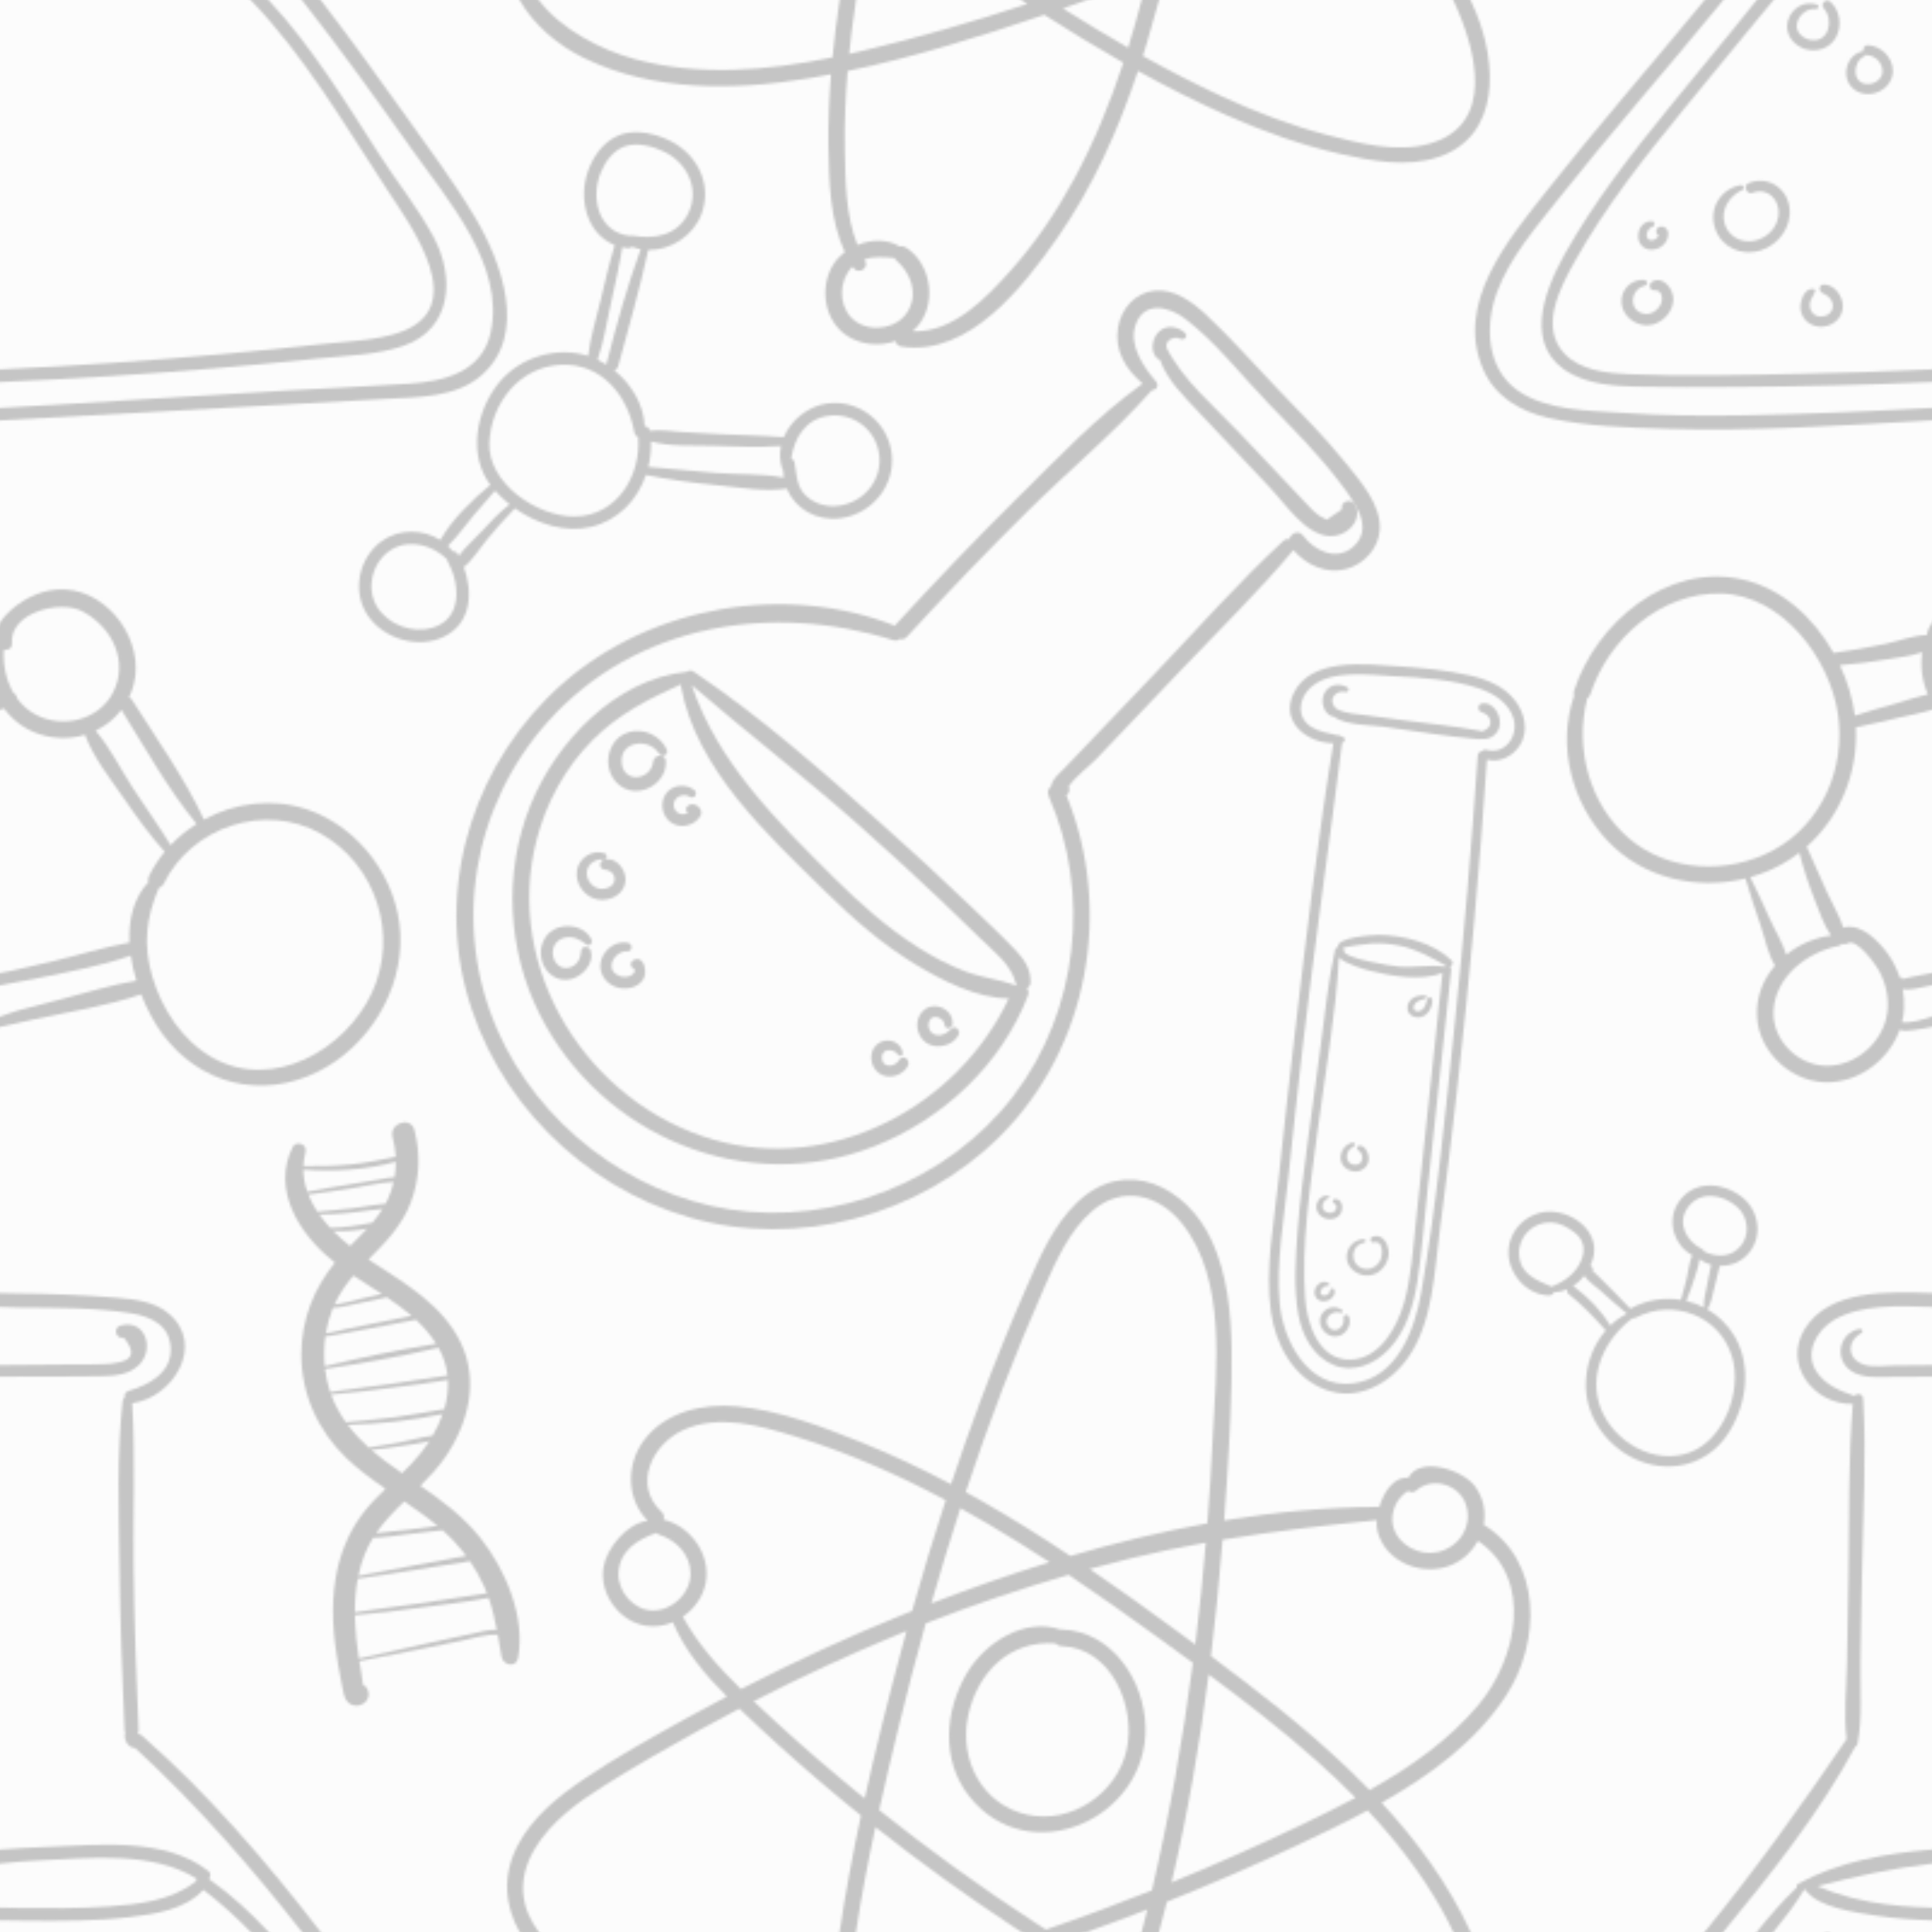 <?xml version="1.0" encoding="utf-8"?>
<!-- Generator: Adobe Illustrator 16.0.0, SVG Export Plug-In . SVG Version: 6.00 Build 0)  -->
<!DOCTYPE svg PUBLIC "-//W3C//DTD SVG 1.1//EN" "http://www.w3.org/Graphics/SVG/1.1/DTD/svg11.dtd">
<svg version="1.1" id="Pattern" xmlns="http://www.w3.org/2000/svg" xmlns:xlink="http://www.w3.org/1999/xlink" x="0px" y="0px"
	 width="800px" height="800px" viewBox="0 0 800 800" enable-background="new 0 0 800 800" xml:space="preserve">
<pattern  width="800" height="800" patternUnits="userSpaceOnUse" id="Nueva_muestra_de_motivo_6" viewBox="0 -800 800 800" overflow="visible">
	<g>
		<polygon fill="none" points="0,0 800,0 800,-800 0,-800 		"/>
		<path fill="#F5F5F5" d="M88.154-361.971c24.842,13.789,54.816-3.302,65.814-26.917c11.136-23.91,1.837-53.034-21.253-65.976
			c-23.075-12.934-53.394-2.724-64.923,20.778c-0.483,0.985-1.223,1.535-2.032,1.749c-5.157,12.147-6.614,23.335-2.73,36.597
			C67.008-382.156,75.554-368.965,88.154-361.971z"/>
		<path fill="#F5F5F5" d="M44.781-10.575c12.593-0.893,25.865-2.272,36.116-10.253c0.082-0.063,0.166-0.108,0.249-0.161
			c-0.012-0.388,0.073-0.769,0.212-1.123c-18.53-11.437-43.737-8.458-64.585-7.536C11.095-29.396,5.515-28.934,0-28.296v18.205
			c2.764,0.083,5.529,0.129,8.291,0.154C20.438-9.824,32.658-9.715,44.781-10.575z"/>
		<path fill="#F5F5F5" d="M84.206-17.451C76.568-9.217,64.374-7.455,53.762-6.157C40.03-4.478,26.131-4.596,12.319-4.641
			C8.216-4.655,4.106-4.702,0-4.826V0h103.75C97.712-6.246,91.247-12.109,84.206-17.451z"/>
		<path fill="#F5F5F5" d="M56.001-76.126c-0.109-0.003-0.216,0.013-0.326-0.003c-2.947-0.445-4.595-3.72-3.852-6.42
			c-0.15-0.33-0.251-0.703-0.271-1.13c-1.075-22.66-1.786-45.335-2.081-68.019c-0.294-22.583-1.151-45.563,1.278-68.05
			c0.075-0.692,0.408-1.177,0.839-1.492c-0.248-1.167,0.256-2.433,1.857-2.896c8.268-2.394,17.641-7.504,17.243-17.583
			c-0.377-9.567-8.289-13.19-16.563-14.5c-14.893-2.358-30.604-2.196-45.652-2.341c-2.665-0.025-5.515-0.129-8.473-0.238v24.074
			c2.687-0.022,5.373-0.044,8.06-0.069c7.93-0.073,15.86-0.144,23.79-0.225c3.739-0.038,7.533,0.104,11.266-0.13
			c2.115-0.014,4.204-0.271,6.267-0.771c5.854-1.22,6.472-4.613,1.855-10.18c-3.234,0.876-4.587-4.093-1.379-5.005
			c10.454-2.972,14.417,10.017,7.478,16.527c-4.141,3.885-10.014,4.329-15.393,4.437c-9.307,0.187-18.627,0.087-27.936,0.135
			c-4.669,0.024-9.338,0.056-14.007,0.083V-34.14c6.613-0.542,13.175-0.86,19.544-1.103c21.298-0.813,48.732-4.084,66.692,9.981
			c1.157,0.907,1.017,2.301,0.29,3.319C95.586-15.53,103.732-8.085,111.222,0h13.788C103.891-26.979,81.371-52.772,56.001-76.126z"
			/>
		<path fill="#F5F5F5" d="M46.699-513.079c6.805-12.991-0.311-27.373-12.67-33.828c-9.144-4.775-30.116,0.492-29.095,13.357
			c0.162,2.027-1.666,2.964-3.311,2.625c-0.42,6.151,0.873,12.548,3.947,17.82c0.852,0.471,1.445,1.409,1.575,2.357
			c2.097,2.825,4.773,5.215,8.075,6.878C26.253-498.312,40.837-501.889,46.699-513.079z"/>
		<path fill="#F5F5F5" d="M81.383-458.829c-11.824-14.379-21.285-31.45-31.123-47.215c-2.852,3.705-6.529,6.629-10.685,8.617
			c6.108,7.092,10.475,16.164,15.596,23.97c5.114,7.794,10.599,15.433,15.475,23.394C73.837-453.437,77.469-456.361,81.383-458.829z
			"/>
		<path fill="#F5F5F5" d="M25.491-386.296c10.137-2.584,20.57-5.939,30.983-7.637c-1.029-3.398-1.855-6.881-2.352-10.373
			c-12.127,4.313-25.461,6.646-38.012,9.25c-5.35,1.11-10.727,2.127-16.111,3.067v12.931c3.006-1.009,5.764-2.061,7.595-2.558
			C13.545-383.23,19.517-384.773,25.491-386.296z"/>
		<path fill="#F5F5F5" d="M21.562-401.897c10.648-2.494,21.268-5.9,32.036-7.822c-0.435-9.404,1.666-18.405,7.825-25.002
			c-0.23-0.726-0.213-1.557,0.219-2.437c1.794-3.66,4.005-7.055,6.552-10.147c-6.184-6.819-11.628-14.426-16.825-21.977
			c-5.633-8.185-12.767-17.041-16.164-26.452c-6.02,1.817-12.687,1.832-19.11-0.336C10-498.126,5.131-501.893,1.67-506.619
			c-0.552,0.189-1.11,0.366-1.67,0.537v108.972c2.295-0.434,4.104-0.773,4.494-0.861C10.189-399.249,15.878-400.566,21.562-401.897z
			"/>
		<path fill="#F5F5F5" d="M705.707-281.782c4.54,2.243,10.129,2.494,14.054-1.15c5.1-4.733,4.549-12.987-0.556-17.421
			c-5.875-5.102-15.204-6.759-20.274,0.298c-4.72,6.57-0.562,14.082,5.865,17.282C705.242-282.551,705.537-282.191,705.707-281.782z
			"/>
		<path fill="#F5F5F5" d="M169.298-641.132c14.657-0.971,30.262-4.762,33.863-21.158c6.133-27.928-18.033-55.185-32.854-76.171
			c-14.713-20.835-29.622-41.513-45.298-61.539h-13.788c8.99,9.705,17.031,20.337,24.526,31.255
			c7.308,10.646,14.17,21.588,21.139,32.457c7.38,11.507,16.239,22.426,22.68,34.479c8.882,16.622,7.598,37.987-12.41,44.986
			c-11.051,3.866-23.805,4.048-35.342,5.264c-14.106,1.486-28.226,2.831-42.358,4.036c-29.773,2.538-59.603,4.43-89.458,5.722
			v10.701c39.926-2.181,79.845-5.027,119.7-7.253C136.23-639.277,152.779-640.037,169.298-641.132z"/>
		<path fill="#F5F5F5" d="M706.661-266.852c0.591-3.161,1.231-6.31,1.886-9.458c-1.726-0.457-3.369-1.212-4.821-2.273
			c-0.286,2.713-1.312,5.446-2.119,7.994c-0.988,3.117-2.077,6.253-3.341,9.29c2.518,0.591,4.961,1.483,7.27,2.662
			C705.302-261.346,706.168-264.219,706.661-266.852z"/>
		<path fill="#F5F5F5" d="M577.069-520.006c11.635,0.618,24.3,1.302,35.405,5.077c6.03,2.049,12.251,5.912,14.229,12.381
			c2.178,7.123-3.29,15.167-11.158,13.041c-0.838-0.227-1.481,0.052-1.876,0.541c-0.878,0.127-1.707,0.754-1.784,1.882
			c-2.531,37.134-5.652,74.227-9.537,111.244c-3.87,36.871-7.438,74.141-13.779,110.682c-2.711,15.623-9.879,35.553-28.143,37.964
			c-18.781,2.479-29.235-17.738-30.578-33.478c-1.441-16.902,1.839-34.538,3.583-51.321c1.925-18.528,3.969-37.043,6.126-55.546
			c4.868-41.756,10.938-83.337,16.203-125.038c0.102-0.019,0.205-0.032,0.306-0.053c1.221-0.252,1.007-1.907-0.005-2.258
			c-0.179-0.062-0.363-0.109-0.543-0.167c-0.437-0.425-1.142-0.61-1.771-0.505c-3.625-0.916-7.406-1.355-10.655-3.377
			c-6.339-3.947-5.502-11.673-0.375-16.379C550.906-522.833,566.914-520.545,577.069-520.006z M601.084-402.338
			c-7.546-7.266-19.785-10.409-30-10.543c-2.123-0.028-18.35,0.903-17.034,5.26c-0.458-0.164-1.048-0.005-1.174,0.571
			c-2.91,13.219-4.234,26.785-6.028,40.191c-1.751,13.088-3.569,26.167-5.3,39.257c-1.636,12.372-3.303,24.751-4.236,37.2
			c-0.855,11.409-1.751,23.526,0.319,34.854c1.58,8.648,6.203,17.419,14.766,20.856c8.37,3.359,17.154-0.574,22.944-6.859
			c7.104-7.71,10.067-18.114,11.617-28.25c1.901-12.435,2.835-25.065,4.181-37.57c3.267-30.361,6.503-60.726,9.799-91.084
			c0.068-0.633-0.165-1.082-0.539-1.353C601.395-400.133,602.032-401.425,601.084-402.338z M565.803-503.815
			c-3.566-0.478-9.126-0.638-12.649-2.867c-1.208-1.323-2.083-3.007-1.101-4.773c0.906-1.629,3.354-2.58,5.121-2.016
			c1.117,0.356,1.787-1.308,0.79-1.885c-3.176-1.839-7.212-1.442-9.297,1.911c-1.948,3.133-1.026,7.972,2.252,9.839
			c0.38,0.217,0.76,0.284,1.114,0.249c5.044,3.764,16.24,3.643,20.461,4.214c13.274,1.795,26.601,4.135,39.95,5.248
			c0.308,0.025,0.574-0.039,0.805-0.157c3.069,0.442,6.212-1.042,7.456-4.379c1.613-4.33-2.002-11.39-7.253-10.234
			c-1.535,0.338-1.76,2.566-0.441,3.315c1.107,0.628,2.304,0.813,3.162,1.845c0.849,1.02,1.284,2.54,0.77,3.807
			c-0.49,1.205-1.916,2.168-3.403,2.571c-0.176-0.131-0.39-0.229-0.645-0.276c-10.475-1.944-21.188-2.969-31.748-4.372
			C576.034-502.455,570.917-503.129,565.803-503.815z"/>
		<path fill="#F5F5F5" d="M345.145-436.726c10.822,10.752,22.29,20.982,35.225,29.145c6.153,3.882,12.609,7.257,19.416,9.844
			c6.763,2.57,13.979,3.274,20.71,5.67c0.199,0.071,0.377,0.173,0.544,0.286c0.028-0.012,0.058-0.019,0.086-0.03
			c-0.249-0.321-0.443-0.697-0.552-1.138c-1.89-7.712-9.137-13.047-14.578-18.402c-5.517-5.429-11.085-10.806-16.701-16.133
			c-11.231-10.654-22.649-21.11-34.249-31.362c-22.361-19.763-46.018-37.953-68.592-57.442
			C296.912-484.56,321.962-459.761,345.145-436.726z"/>
		<path fill="#F5F5F5" d="M222.178-452.163c4.008-15.57,11.925-30.064,23.3-41.476c10.482-10.517,23.122-17.102,36.482-22.958
			c-0.04,0.26-0.045,0.542,0.013,0.857c6.302,34.389,36.018,61.604,59.926,85.064c11.255,11.044,23.256,21.58,36.774,29.785
			c11,6.677,25.657,14.313,39.04,14.319c-21.154,44.885-73.471,72.66-122.392,58.438
			C243.143-343.302,208.435-398.777,222.178-452.163z M385.785-367.142c3.931,1.201,9.157-0.446,11.102-4.25
			c0.955-1.868-1.252-4.356-3.016-2.611c-1.608,1.592-3.408,2.908-5.822,2.626c-1.963-0.23-3.286-1.612-3.54-3.557
			c-0.216-1.653,0.406-3.581,2.247-3.904c2.086-0.367,4.229,1.238,4.393,3.312c0.15,1.924,3.049,1.536,3.251-0.213
			c0.47-4.062-2.964-7.322-6.895-7.608c-4.233-0.309-7.449,3.178-7.698,7.248C379.564-372.12,381.914-368.324,385.785-367.142z
			 M360.755-362.144c0.005,3.54,2.247,6.866,5.773,7.695c3.656,0.86,7.699-0.929,9.439-4.276c1.272-2.446-2.273-4.878-3.624-2.402
			c-1.615,2.961-6.734,3.59-7.165-0.572c-0.16-1.541,0.531-2.979,2.103-3.345c1.442-0.335,3.698,0.275,4.479,1.66
			c0.599,1.062,2.308,0.536,2.061-0.716c-0.651-3.296-3.449-5.316-6.876-5.022C363.324-368.812,360.75-365.724,360.755-362.144z
			 M262.158-402.368c-1.096,0.602-1.441,2.44-0.182,3.118c1.803,0.97,0.476,2.669-1.044,3.322c-1.866,0.802-4.207,0.478-5.85-0.704
			c-4.475-3.219-0.038-9.755,4.571-9.435c2.36,0.164,2.46-3.173,0.247-3.579c-4.775-0.878-9.388,2.452-10.874,6.94
			c-1.546,4.671,1.063,9.436,5.513,11.23c3.979,1.605,9.425,0.847,11.848-3.026C268.164-397.343,266.796-404.919,262.158-402.368z
			 M276.73-472.504c-3.24,3.054-3.23,8.466-0.358,11.76c2.865,3.285,7.801,3.582,11.288,1.13c1.675-1.178,3.567-3.268,2.317-5.358
			c-1.234-2.063-3.973-2.835-5.606-0.882c-0.472,0.564-0.345,1.629,0.154,2.136c0.099,0.101,0.231,0.192,0.371,0.282
			c-2.15,1.262-5.173,0.454-5.814-2.372c-0.857-3.779,3.512-6.159,6.595-4.255c1.855,1.146,3.442-1.424,1.832-2.763
			C284.484-475.339,279.605-475.214,276.73-472.504z M252.06-482.255c1.192,6.188,6.612,10.638,13,9.668
			c6.043-0.917,11.131-6.169,10.657-12.417c-0.235-3.097-4.971-2.51-5.267,0.346c-0.783,7.554-11.84,9.25-12.98,0.896
			c-1.257-9.212,10.99-11.097,15.388-4.251c1.236,1.923,4.212,0.524,3.225-1.634c-2.693-5.883-9.522-8.973-15.751-7.181
			C254.107-495.038,250.873-488.421,252.06-482.255z M247.939-427.466c5.137,0.716,11.011-2.607,11.093-8.238
			c0.064-4.443-4.103-9.7-8.946-8.333c-2.171,0.613-2.186,3.956,0.27,4.111c2.275,0.144,4.231,1.699,4.112,4.201
			c-0.138,2.924-3.754,4.13-6.215,3.707c-2.989-0.515-5.408-3.56-5.29-6.599c0.139-3.565,3.584-5.855,6.933-5.463
			c1.507,0.176,1.904-2.077,0.517-2.562c-5.042-1.767-10.614,1.761-11.491,6.995C237.963-433.924,242.226-428.263,247.939-427.466z
			 M224.28-402.457c1.354,5.432,6.341,9.21,11.985,7.933c4.895-1.108,9.949-6.487,8.364-11.812c-0.62-2.081-3.926-2.179-4.031,0.265
			c-0.145,3.371-1.96,6.391-5.624,6.875c-3.223,0.426-5.571-2.273-6.001-5.258c-0.468-3.249,1.191-6.17,4.384-7.144
			c3.47-1.057,6.862,0.508,9.469,2.716c1.227,1.039,2.751-0.693,2.179-1.939c-2.345-5.097-8.921-6.757-13.939-5.058
			C225.49-413.991,222.896-408.009,224.28-402.457z"/>
		<path fill="#F5F5F5" d="M568.449-409.362c-1.08,0.031-11.249,1.279-12.399,1.909c0.345,0.166,0.587,0.561,0.479,0.97
			c-0.899,3.377,20.583,6.524,22.535,6.708c6.278,0.59,12.742-0.855,18.891,0.017c0.063,0.009,0.113,0.039,0.17,0.059
			c0.24-0.185,0.524-0.298,0.814-0.36c-6.424-3.48-12.188-6.9-19.504-8.367C575.816-409.152,572.137-409.466,568.449-409.362z"/>
		<path fill="#F5F5F5" d="M651.344-267.431c0.196,0.064,0.393,0.155,0.586,0.3c5.765,4.304,11.099,9.803,14.864,16.004
			c2.02-1.949,4.327-3.605,6.874-4.926c-3.842-3.139-7.535-6.463-11.239-9.762c-1.898-1.691-4.859-3.569-6.393-5.92
			C654.708-270.046,653.127-268.57,651.344-267.431z"/>
		<path fill="#F5F5F5" d="M662.887-216.724c5.437,13.906,22.203,23.554,36.806,18.154c14.328-5.298,21.705-25.622,17.536-39.582
			c-5.11-17.109-24.407-24.303-39.892-16.218c-0.493,0.257-0.95,0.303-1.351,0.208C664.561-245.707,657.429-230.686,662.887-216.724
			z"/>
		<path fill="#F5F5F5" d="M642.438-267.235c5.522-2.094,10.518-5.776,12.578-11.541c1.548-4.333,0.558-8.163-3.138-10.948
			c-2.843-2.142-5.914-3.916-9.54-4.081c-7.337-0.335-13.624,5.639-13.308,13.056C629.389-272.309,635.946-270.103,642.438-267.235z
			"/>
		<path fill="#F5F5F5" d="M597.294-397.183c-2.426,22.912-4.918,45.817-7.339,68.729c-1.252,11.85-2.527,23.697-3.792,35.545
			c-1.155,10.82-1.8,21.965-4.805,32.475c-2.879,10.067-10.01,23.015-21.993,23.429c-13.363,0.461-18.197-14.926-18.937-25.566
			c-1.562-22.468,2.018-45.187,4.923-67.4c3.185-24.346,7.698-49.037,9.101-73.586c2.677,2.819,11.151,5.109,12.551,5.467
			C575.756-395.854,588.544-393.576,597.294-397.183z M555.122-320.324c0.17,3.115,2.883,5.271,5.892,5.406
			c3.092,0.138,5.676-2.083,5.808-5.207c0.086-2.048-1.881-6.542-4.587-5.268c-0.394,0.186-0.444,0.695-0.28,1.042
			c0.342,0.724,1.151,1.032,1.583,1.717c0.404,0.639,0.596,1.405,0.579,2.159c-0.041,1.749-1.386,2.907-3.122,2.803
			c-4.335-0.26-4.17-6-0.62-7.433c1.049-0.424,0.683-2.033-0.476-1.741C557.001-326.116,554.959-323.322,555.122-320.324z
			 M549.334-295.309c2.589,0.596,5.436-0.526,6.248-3.194c0.644-2.115-0.167-5.107-2.807-5.036c-1.1,0.03-1.303,1.595-0.246,1.91
			c1.157,0.345,1.003,1.829,0.525,2.688c-0.676,1.213-2.298,1.414-3.522,0.985c-3.093-1.083-2.065-5.148,0.698-5.917
			c0.429-0.119,0.423-0.741-0.002-0.861c-2.469-0.7-4.615,1.268-5.06,3.674C544.654-298.271,546.689-295.917,549.334-295.309z
			 M550.095-261.57c1.611-0.736,3.253-2.686,2.352-4.522c-0.344-0.702-1.378-0.467-1.58,0.208c-0.298,0.994-0.476,1.708-1.545,2.13
			c-0.759,0.3-1.968,0.361-2.384-0.504c-0.705-1.468,1.26-3.53,2.728-3.249c0.706,0.135,1.158-0.797,0.501-1.196
			c-3.458-2.101-7.388,2.702-5.305,5.909C546.007-261.029,548.284-260.743,550.095-261.57z M558.578-254.757
			c-0.545-1.375-2.524-0.88-2.238,0.611c0.681,3.549-3.444,6.823-6.162,3.58c-2.783-3.322,1.611-7.229,5.057-5.82
			c0.711,0.291,1.051-0.792,0.493-1.178c-2.525-1.749-5.66-1.455-7.77,0.873c-2.048,2.26-1.749,5.583,0.149,7.833
			c1.901,2.253,5.108,3.023,7.685,1.446C558.151-248.855,559.634-252.092,558.578-254.757z M568.371-287.892
			c-1.457,0.513-0.895,2.697,0.638,2.334c3.884-0.921,3.606,5.384,2.557,7.422c-1.323,2.568-4.006,4.119-6.893,3.428
			c-5.819-1.394-5.695-9.744,0.262-10.734c0.839-0.139,0.628-1.478-0.201-1.461c-3.991,0.083-7.161,3.449-7.117,7.455
			c0.047,4.323,4.153,7.519,8.278,7.624c4.514,0.115,8.197-3.513,9.021-7.809C575.646-283.448,573.222-289.6,568.371-287.892z
			 M583.684-385.401c-1.37,1.916-1.228,4.671,0.876,5.997c1.804,1.138,4.312,0.866,5.938-0.462c1.672-1.365,3.171-4.524,2.376-6.676
			c-0.251-0.681-1.106-0.821-1.521-0.202c-0.76,1.13-0.784,2.611-1.521,3.78c-0.726,1.148-1.966,2.021-3.379,1.616
			c-1.6-0.459-1.28-2.216-0.368-3.213c1.049-1.146,2.883-1.555,4.318-2.017c0.676-0.217,0.51-1.127-0.164-1.188
			C587.802-387.987,585.2-387.524,583.684-385.401z"/>
		<path fill="#F5F5F5" d="M732.469-439.485c-2.512,1.079-5.09,1.978-7.708,2.715c2.884,5.718,5.521,11.547,8.146,17.389
			c2.138,4.756,5.186,9.598,6.777,14.691c5.28-4.258,11.787-7.087,18.502-7.94c-3.001-4.359-4.791-9.787-6.698-14.61
			c-2.535-6.414-4.679-12.986-6.418-19.662C741.264-443.962,737.054-441.454,732.469-439.485z"/>
		<path fill="#F5F5F5" d="M795.977-529.921c-4.717,1.668-10.282,2.2-14.834,2.984c-6.374,1.098-12.803,1.864-19.25,2.379
			c3.151,6.736,5.277,13.862,6.178,20.882c5.791-1.931,11.715-3.536,17.573-5.224c4.134-1.191,8.364-2.665,12.639-3.613
			C795.949-517.884,795.12-523.934,795.977-529.921z"/>
		<path fill="#F5F5F5" d="M133.327-657.54c10.267-1.134,21.31-1.367,31.192-4.521c31.274-9.981,5.736-44.218-4.67-60.085
			c-17.536-26.738-33.908-54.897-56.099-77.854H0v152.939c31.376-1.466,62.721-3.643,94-6.506
			C107.121-654.769,120.231-656.092,133.327-657.54z"/>
		<path fill="#F5F5F5" d="M787.896-390.458c0.5,2.72,0.711,5.488,0.549,8.239c-0.109,1.865-0.407,3.693-0.846,5.476
			c3.355,0.465,8.13-0.881,12.402-2.315v-12.931c-0.586,0.102-1.171,0.217-1.758,0.317
			C795.078-391.131,791.163-389.735,787.896-390.458z"/>
		<path fill="#F5F5F5" d="M712.688-554.228c-24.917-0.592-46.651,18.775-54.097,41.589c-0.271,0.833-0.761,1.439-1.354,1.855
			c-5.161,20.574,0.758,43.613,17.091,57.742c16.477,14.253,41.351,15.206,60.141,4.985c19.938-10.845,29.811-33.947,26.612-56.073
			C757.717-527.396,737.923-553.628,712.688-554.228z"/>
		<path fill="#F5F5F5" d="M369.853-534.927c1.122,0.351,2.062,0.087,2.726-0.483c0.958,0.302,2.039,0.103,2.969-0.914
			c16.289-17.783,32.984-35.186,50.127-52.146c16.9-16.72,35.56-32.159,51.318-49.965c1.645,0.257,3.071-1.942,1.813-3.432
			c-5.149-6.103-11.367-14.883-8.671-23.297c3.393-10.585,13.983-7.931,20.742-2.765c12.56,9.6,23.041,23.167,33.97,34.554
			c10.497,10.937,21.369,21.695,30.476,33.854c1.771,2.366,3.874,5.135,5.589,8.062c-1.851-2.162-5.851-1.036-5.319,2.423
			c-2.079,1.415-4.157,2.83-6.236,4.245c-1.104-0.61-2.207-1.22-3.311-1.83c-2.093-1.474-3.876-3.574-5.645-5.43
			c-2.807-2.946-5.592-5.913-8.389-8.869c-6.291-6.651-12.583-13.303-18.874-19.954c-10.161-10.743-23.255-21.605-30.085-35.11
			c-0.151-0.967-0.093-1.896,0.7-2.795c1.21-1.372,3.39-1.822,4.979-0.929c1.465,0.823,3.398-1.027,2.046-2.364
			c-2.752-2.721-7.32-3.563-10.481-0.969c-3.075,2.524-4.242,8.044-1.41,11.174c0.397,0.439,0.882,0.674,1.381,0.774
			c3.155,8.722,10.011,15.254,16.582,22.269c9.736,10.393,19.549,20.715,29.327,31.069c6.169,6.532,14.209,18.992,24.164,19.729
			c6.561,0.486,13.486-5.391,11.241-12.226c-0.008-0.023-0.02-0.042-0.028-0.065c3.104,5.744,4.391,11.965-1.414,16.888
			c-6.88,5.836-15.884,1.426-20.562-4.815c-1.902-2.538-5.053-0.905-5.739,1.522c-0.794-0.175-1.648-0.032-2.349,0.614
			c-18.493,17.029-35.29,36.126-52.646,54.299c-8.363,8.756-16.724,17.514-25.081,26.275c-4.179,4.38-8.358,8.761-12.537,13.142
			c-2.277,2.387-5.416,4.607-5.991,7.938c-1.106,0.921-1.731,2.433-0.994,4.115c17.607,40.149,12.165,88.907-14.437,123.897
			c-26.856,35.324-73.857,54.088-117.654,47.22c-41.786-6.552-79.167-35.526-96.149-74.212
			c-18.968-43.209-10.26-93.1,21.142-128.045C263.369-541.788,319.687-550.617,369.853-534.927z M219.566-466.424
			c-11.175,27.831-9.501,59.984,4.007,86.674c25.523,50.427,85.464,75.296,138.42,54.442c28.31-11.148,52.699-33.83,63.663-62.455
			c0.487-1.271,0.216-2.336-0.432-3.091c0.873-0.411,1.522-1.232,1.531-2.5c0.039-5.671-2.758-9.544-6.565-13.538
			c-5.939-6.23-12.281-12.133-18.492-18.09c-12.222-11.723-24.669-23.211-37.334-34.454c-24.664-21.896-49.845-44.181-77.299-62.543
			c-0.891-0.596-1.919-0.4-2.682,0.156C254.889-518.871,230.125-492.72,219.566-466.424z"/>
		<path fill="#F5F5F5" d="M768.499-498.864c0.928,18.981-6.618,37.248-20.367,49.439c2.834,6.359,5.591,12.75,8.491,19.081
			c2.172,4.743,5.066,9.477,6.7,14.495c0.353-0.131,0.719-0.225,1.064-0.284c6.709-1.141,13.641,6.003,17.224,10.927
			c2.192,3.012,3.886,6.4,5.059,9.959c0.01-0.006,0.017-0.011,0.027-0.017c0.473-0.271,1.117,0.111,0.991,0.681
			c0.044-0.202,7.328-1.586,12.313-2.528v-108.972c-4.509,1.382-9.254,2.234-13.785,3.275
			C780.325-501.453,774.441-499.981,768.499-498.864z"/>
		<path fill="#F5F5F5" d="M566.325-50.33c-9.903,5.321-19.99,10.106-29.662,14.647c-17.587,8.257-35.427,15.974-53.474,23.172
			c-1.039,4.186-2.126,8.354-3.243,12.511h121.815c-1.581-3.391-3.21-6.517-4.744-9.236
			C588.572-24.209,578.039-37.806,566.325-50.33z"/>
		<path fill="#F5F5F5" d="M759.316-253.358c-7.149,4.261-12.182,13.481-7.211,21.238c3.471,5.417,9.901,8.181,15.809,10.116
			c1.081-1.284,3.482-0.92,3.605,1.229c1.378,24.06-0.078,48.531-0.499,72.617c-0.212,12.104-0.423,24.206-0.635,36.309
			c-0.193,11.048,0.882,23.017-1.19,33.879c-0.115,0.602-0.502,1.017-0.988,1.282C753.4-49.159,733.413-24.165,713.604,0h13.807
			c5.217-6.435,10.586-12.76,16.562-18.416c-0.125-0.592,0.048-1.233,0.705-1.595C761.198-29.1,780.81-32.567,800-34.14v-195.785
			c-5.244,0.031-10.487,0.058-15.73,0.062c-5.676,0.005-12.941,0.892-17.915-2.56c-7.012-4.867-4.765-15.868,3.669-17.284
			c0.999-0.168,1.75,1.199,0.733,1.738c-6.12,3.242-6.062,11.034,1.509,13.168c3.589,1.012,8.322,0.279,12.004,0.23
			c5.243-0.069,10.487-0.114,15.73-0.158v-24.074C786.325-259.304,770.311-259.911,759.316-253.358z"/>
		<path fill="#F5F5F5" d="M747.522-17.596c-0.152,0.041-0.304,0.082-0.456,0.123C743.312-11.339,738.929-5.605,734.377,0H800v-4.826
			c-7.761-0.234-15.511-0.76-23.188-1.962C769.328-7.959,752.187-10.069,747.522-17.596z"/>
		<path fill="#F5F5F5" d="M758.97-16.476c5.011,1.702,10.103,3.018,15.31,3.963c8.488,1.543,17.102,2.165,25.72,2.422v-18.205
			c-16.083,1.859-31.617,5.229-47.43,9.36C754.674-18.29,756.723-17.24,758.97-16.476z"/>
		<path fill="#F5F5F5" d="M734.383-381.298c-0.546,11.831,9.809,22.231,21.468,22.594c12.483,0.389,23.98-9.679,25.625-21.981
			c0.793-5.934-0.534-12.132-3.401-17.36c-1.352-2.465-9.092-13.459-12.88-11.374c-0.902,0.497-1.766,0.5-2.483,0.21
			c-0.252,0.413-0.664,0.734-1.273,0.857C748.342-405.721,735.048-395.704,734.383-381.298z"/>
		<path fill="#F5F5F5" d="M351.634-777.712c1.976-0.441,3.944-0.895,5.904-1.359c22.818-5.417,45.465-11.919,67.844-19.328
			c-0.82-0.533-1.639-1.068-2.461-1.601h-68.465c-0.643,4.281-1.24,8.568-1.771,12.863C352.296-784,351.952-780.857,351.634-777.712
			z"/>
		<path fill="#F5F5F5" d="M773.867-765.225c3.004-0.2,5.824-2.41,5.641-5.617c-0.179-3.119-2.837-5.991-5.956-6.246
			c-0.347-0.028-0.648-0.125-0.906-0.269c-0.065,0.23-0.231,0.436-0.528,0.568C766.709-774.374,766.914-764.763,773.867-765.225z"/>
		<path fill="#F5F5F5" d="M262.727-775.58c26.78,7.279,54.984,4.833,81.984-0.662c0.77-7.91,1.762-15.799,2.93-23.658
			c0.005-0.033,0.011-0.067,0.016-0.101H223.111C232.126-787.959,248.84-779.354,262.727-775.58z"/>
		<path fill="#F5F5F5" d="M355.05-698.57c5.746-2.357,12.425-2.516,17.55,0.633c0.77-0.222,1.619-0.158,2.428,0.353
			c9.934,6.267,12.724,21.041,6.346,30.787c-0.978,1.495-2.159,2.793-3.464,3.937c16.775,0.784,30.827-14.132,41.11-25.725
			c10.016-11.291,18.486-23.896,25.676-37.151c8.359-15.41,14.974-31.655,20.442-48.296c-11.095-6.303-21.99-12.971-32.72-19.822
			c-26.623,9.019-53.848,17.523-81.442,23.262c-0.896,10.829-1.336,21.695-1.146,32.562
			C350.058-725.031,350.141-710.855,355.05-698.57z"/>
		<path fill="#F5F5F5" d="M370.979-692.336c-0.301-0.258-0.514-0.544-0.679-0.84c-4.262-0.398-8.605-0.71-12.388,0.549
			c0.106,0.185,0.198,0.375,0.307,0.558c1.891,3.179-2.946,5.949-4.927,2.88c-0.096-0.148-0.177-0.303-0.271-0.453
			c-0.735,0.73-1.427,1.575-2.056,2.582c-3.962,6.338-2.928,15.753,3.396,20.156c6.827,4.753,17.728,2.86,21.806-4.634
			C380.245-679.035,376.941-687.208,370.979-692.336z"/>
		<path fill="#F5F5F5" d="M645.785-718.199c-9.577,12.102-20.573,24.664-25.965,39.35c-5.017,13.665-4.305,31.486,8.676,40.569
			c11.949,8.362,29.458,8.259,43.422,9.218c16.675,1.146,33.4,1.341,50.107,1.021c25.985-0.497,51.982-1.638,77.975-3.059v-10.701
			c-26.835,1.161-53.69,1.841-80.547,2.012c-14.011,0.089-28.048,0.192-42.057-0.136c-8.878-0.208-18.337-0.913-26.37-5.061
			c-20.445-10.56-12.054-33.75-3.316-49.424c12.27-22.009,27.873-41.929,43.728-61.431c8.742-10.753,17.545-21.457,26.322-32.182
			c3.229-3.946,6.411-7.982,9.65-11.977h-13.807c-1.088,1.327-2.175,2.653-3.261,3.975
			C688.952-769.976,666.704-744.635,645.785-718.199z"/>
		<path fill="#F5F5F5" d="M467.127-780.268c2.026-6.533,3.875-13.121,5.607-19.732h-22.639c-3.305,1.179-6.615,2.345-9.932,3.489
			C449.034-790.927,458.012-785.478,467.127-780.268z"/>
		<path fill="#F5F5F5" d="M723.377-786.694c3.628-4.438,7.366-8.832,11-13.306H800v152.939c-18.228,0.852-36.466,1.467-54.709,1.829
			c-23.592,0.469-47.394,1.188-70.978,0.149c-8.933-0.393-19.813-1.532-26.383-8.363c-10.611-11.034-1.899-27.45,4.204-38.38
			c12.527-22.436,28.515-42.655,44.72-62.505C705.675-765.136,714.549-775.896,723.377-786.694z M682.711-696.703
			c2.969,0.554,6.258-1.137,7.496-3.898c0.525-1.171,0.859-3.118,0.157-4.275c-0.867-1.429-3.017-1.946-4.154-0.54
			c-0.788,0.974-0.371,2.308,0.53,2.765c-0.01,0.061-0.024,0.126-0.05,0.207c-0.154,0.483-0.483,0.903-0.885,1.214
			c-0.797,0.619-2.077,1.024-2.991,0.428c-2.031-1.323-0.411-4.866,1.506-5.361c1.272-0.329,0.965-2.197-0.303-2.242
			C677.407-708.639,676.068-697.942,682.711-696.703z M692.901-675.909c0.12-4.353-4.242-10.276-8.93-7.339
			c-1.439,0.901-0.984,3.57,0.926,3.417c3.346-0.268,3.885,3.431,2.768,5.847c-1.083,2.342-3.649,4.183-6.291,3.959
			c-7.109-0.601-6.706-10.257-0.186-11.711c1.399-0.312,0.974-2.279-0.321-2.375c-5.326-0.395-9.764,3.981-9.444,9.404
			c0.33,5.584,5.938,9.886,11.359,9.355C688.026-665.866,692.753-670.548,692.901-675.909z M764.531-768.66
			c0.638,5.136,5.331,8.129,10.305,7.514c4.931-0.609,9.106-4.539,8.962-9.697c-0.156-5.581-4.802-10.074-10.247-10.458
			c-1.604-0.112-2.24,1.302-1.945,2.524c-0.106-0.012-0.214-0.021-0.327,0.001C766.695-777.856,763.972-773.156,764.531-768.66z
			 M763.083-673.071c0.038-4.253-3.287-9.048-7.818-9.134c-2.244-0.042-2.295,2.885-0.492,3.629
			c2.333,0.962,4.242,2.769,4.136,5.504c-0.099,2.542-2.382,4.115-4.787,4.157c-2.594,0.046-4.419-1.701-4.688-4.243
			c-0.28-2.648,1.476-4.055,2.22-6.349c0.104-0.322-0.122-0.731-0.456-0.802c-4.155-0.89-6.04,5.451-5.605,8.533
			c0.649,4.609,4.85,7.462,9.371,7.009C759.317-665.201,763.042-668.539,763.083-673.071z M747.171-779.8
			c4.953,1.658,10.54-0.069,13.094-4.776c2.571-4.737,1.732-11.036-2.303-14.667c-1.857-1.671-4.358,0.858-2.729,2.728
			c4.207,4.827,2.101,14.333-5.512,13.041c-2.95-0.5-5.831-2.778-5.701-6.016c0.147-3.669,4.099-7.352,7.793-6.766
			c1.224,0.194,1.74-1.484,0.52-1.887c-5.142-1.697-10.488,1.461-11.977,6.645C738.861-786.288,742.267-781.44,747.171-779.8z
			 M723.939-724.139c-2.252,0.963-0.624,4.913,1.686,3.998c6.277-2.485,11.51,2.899,10.825,9.206
			c-0.579,5.322-4.731,9.464-9.888,10.6c-5.213,1.149-10.612-1.522-12.316-6.748c-1.978-6.064,1.867-11.848,7.307-14.312
			c1.175-0.532,0.29-2.172-0.827-1.962c-8.42,1.588-13.364,9.925-10.481,18.127c2.747,7.814,11.053,11.356,18.787,8.933
			c7.603-2.382,13.123-9.985,11.917-18.077C739.727-722.567,731.56-727.398,723.939-724.139z"/>
		<path fill="#F5F5F5" d="M473.247-776.837c10.766,5.988,21.705,11.647,32.862,16.793c14.09,6.499,28.647,12.044,43.674,15.96
			c13.041,3.398,28.502,7.359,41.906,3.634c27.719-7.706,19.816-38.656,10.074-59.55H479.947
			c-1.587,5.908-3.246,11.789-4.999,17.632C474.394-780.522,473.826-778.678,473.247-776.837z"/>
		<path fill="#F5F5F5" d="M251.117-649.377c4.11-15.901,8.505-31.973,14.174-47.427c-1.196-0.22-2.378-0.548-3.534-1.007
			c-0.5,0.4-1.155,0.633-1.942,0.549c-0.739-0.078-1.447-0.201-2.14-0.346c-1.294,8.044-3.101,16.023-4.864,23.974
			c-1.658,7.475-2.823,15.291-5.343,22.525c-0.005,0.014-0.012,0.024-0.018,0.038c1.237,0.587,2.444,1.264,3.617,2.008
			C251.083-649.167,251.089-649.268,251.117-649.377z"/>
		<path fill="#F5F5F5" d="M158.086-264.202c-3.905-2.555-7.894-5.015-11.76-7.577c-3.091,3.632-5.788,7.504-7.819,11.939
			c3.865-0.409,7.754-1.687,11.452-2.515C152.668-262.962,155.375-263.593,158.086-264.202z"/>
		<path fill="#F5F5F5" d="M151.96-291.197c-4.561,0.873-9.273,1.153-13.901,0.998c2.158,2.188,4.477,4.237,6.855,6.14
			C147.28-286.415,149.691-288.75,151.96-291.197z"/>
		<path fill="#F5F5F5" d="M153.333-251.734c5.688-1.153,11.375-2.333,17.079-3.407c-3.187-2.761-6.635-5.257-10.187-7.642
			c-4.141,0.914-8.303,1.75-12.449,2.62c-3.256,0.683-6.55,1.569-9.874,1.729c-0.065,0.156-0.137,0.307-0.2,0.464
			c-1.288,3.213-2.204,6.574-2.772,9.997c2.977-0.279,6.002-1.239,8.841-1.824C146.956-250.453,150.146-251.088,153.333-251.734z"/>
		<path fill="#F5F5F5" d="M158.4-299.399c-1.868,0.247-3.792,0.367-5.422,0.597c-6.824,0.963-13.853,1.807-20.782,1.676
			c1.373,1.937,2.913,3.79,4.562,5.561c5.949-0.155,11.65-0.985,17.462-2.184C155.736-295.54,157.157-297.404,158.4-299.399z"/>
		<path fill="#F5F5F5" d="M172.219-253.511c-6.846,1.407-13.73,2.646-20.599,3.934c-3.881,0.727-7.761,1.453-11.646,2.155
			c-1.763,0.318-3.5,0.717-5.246,0.792c-0.552,3.975-0.642,8.017-0.304,11.992c0.01,0.117,0.025,0.232,0.036,0.349
			c15.187-3.618,30.728-6.865,46.125-9.302C178.219-247.318,175.375-250.571,172.219-253.511z"/>
		<path fill="#F5F5F5" d="M362.511-43.422C359.414-29.02,356.638-14.547,354.455,0h68.465c-1.124-0.728-2.25-1.455-3.366-2.189
			C399.962-15.097,380.917-28.861,362.511-43.422z"/>
		<path fill="#F5F5F5" d="M450.095,0h22.639c0.811-3.097,1.604-6.198,2.363-9.304C466.808-6.083,458.471-2.988,450.095,0z"/>
		<path fill="#F5F5F5" d="M500.503-106.6c-3.734,28.948-8.703,57.789-15.37,86.065c17.985-7.362,35.728-15.239,53.165-23.559
			c7.603-3.627,15.345-7.411,22.979-11.488c-5.264-5.349-10.724-10.507-16.318-15.485C530.78-83.684,515.759-95.306,500.503-106.6z"
			/>
		<path fill="#F5F5F5" d="M157.125-311.614c2.037-0.336,4.154-0.882,6.245-0.972c0.352-2.094,0.533-4.216,0.533-6.34
			c-12.229,3.443-25.728,4.168-38.303,3.263c0.033,3.175,0.617,6.222,1.631,9.134c6.408-1.26,12.871-2.278,19.312-3.34
			C150.071-310.451,153.599-311.033,157.125-311.614z"/>
		<path fill="#F5F5F5" d="M154.241-300.914c0.675-0.115,3.305-0.349,5.449-0.719c0.277-0.522,0.545-1.051,0.797-1.592
			c1.103-2.369,1.929-4.847,2.497-7.382c-5.445,0.283-11.067,1.685-16.341,2.497c-6.311,0.971-12.631,1.99-18.97,2.773
			c0.967,2.461,2.244,4.82,3.741,7.075c4.857-0.527,9.74-0.83,14.591-1.439C148.758-300.048,151.504-300.452,154.241-300.914z"/>
		<path fill="#F5F5F5" d="M183.178-153.917c3.21-0.577,6.534-1.384,9.831-1.83c-2.88-3.86-6.163-7.422-9.767-10.621
			c-4.915,0.621-9.838,1.17-14.761,1.711c-4.527,0.498-9.356,1.371-14.023,1.484c-1.377,2.219-2.591,4.568-3.572,7.103
			c-1.08,2.789-1.899,5.661-2.507,8.581c7.092-1.424,14.223-2.676,21.334-3.992C174.198-152.311,178.688-153.111,183.178-153.917z"
			/>
		<path fill="#F5F5F5" d="M339.092-62.667c-11.236-9.621-22.27-19.528-32.917-29.81c-5.724,2.994-11.423,6.038-17.079,9.156
			c-13.047,7.193-26.012,14.62-38.625,22.553c-10.957,6.891-22.32,14.979-29.03,26.333c-7.787,13.179-5.478,24.886,1.67,34.434
			h124.546c2.403-16.137,5.424-32.213,8.839-48.219C350.628-52.955,344.818-57.763,339.092-62.667z"/>
		<path fill="#F5F5F5" d="M201.641-140.263c-0.398-1.033-0.822-2.064-1.288-3.09c-1.622-3.567-3.565-6.976-5.779-10.199
			c-3.456,0.806-7.101,1.155-10.563,1.715c-4.256,0.689-8.513,1.378-12.772,2.044c-7.695,1.203-15.389,2.473-23.107,3.54
			c-0.851,4.556-1.19,9.214-1.185,13.846c8.995-1.359,18.04-2.432,27.048-3.7C183.218-137.405,192.408-139.038,201.641-140.263z"/>
		<path fill="#F5F5F5" d="M185.293-230.456c-0.44-3.883-1.617-7.739-3.709-11.464c-15.43,3.585-31.315,6.44-47.005,8.809
			c0.392,3.345,1.125,6.508,2.148,9.511c8.36-1.237,16.764-2.237,25.138-3.379C169.678-228.044,177.471-229.45,185.293-230.456z"/>
		<path fill="#F5F5F5" d="M451.241-150.314c12.415,8.469,24.628,17.24,36.73,26.134c2.321,1.706,4.643,3.417,6.963,5.128
			c1.73-14.028,3.179-28.089,4.367-42.161c-10.271,1.832-20.51,3.933-30.716,6.401C462.779-153.407,457.002-151.887,451.241-150.314
			z"/>
		<path fill="#F5F5F5" d="M174.098-134.272c-9.017,1.18-18.075,2.375-27.146,3.093c0.01,0.707,0.028,1.413,0.053,2.117
			c0.186,5.145,0.756,10.268,1.527,15.355c0.023,0.151,0.049,0.301,0.073,0.452c10.034-2.301,20.085-4.519,30.146-6.7
			c5.55-1.203,11.107-2.374,16.661-3.56c3.323-0.709,6.844-1.786,10.283-1.647c-0.848-4.454-1.844-8.845-3.347-13.173
			C193.006-136.615,183.511-135.504,174.098-134.272z"/>
		<path fill="#F5F5F5" d="M181.145-168.169c-4.374-3.65-9.048-6.91-13.772-10.103c-4.223,4.103-8.303,8.301-11.615,13.107
			c4.176-0.653,8.535-0.847,12.62-1.35C172.637-167.038,176.89-167.604,181.145-168.169z"/>
		<path fill="#F5F5F5" d="M179.155-205.548c1.654-2.845,3.06-5.82,4.12-8.875c-12.733,2.654-26.229,4.148-39.25,4.455
			c2.515,3.362,5.432,6.476,8.64,9.385c3.947-0.709,7.925-1.273,11.872-1.984C169.389-203.443,174.265-204.896,179.155-205.548z"/>
		<path fill="#F5F5F5" d="M183.945-216.53c1.154-3.959,1.718-8.024,1.5-12.078c-7.534,1.354-15.201,2.213-22.776,3.21
			c-8.49,1.118-17.029,2.19-25.573,2.841c1.514,4.117,3.586,7.921,6.096,11.459c6.662-0.64,13.324-1.177,19.967-2.049
			C170.129-214.062,177.017-215.391,183.945-216.53z"/>
		<path fill="#F5F5F5" d="M170.239-193.762c2.749-2.87,5.312-6.076,7.524-9.509c-3.837,1.004-7.938,1.488-11.788,2.1
			c-4.034,0.641-8.116,1.255-12.203,1.565c1.743,1.523,3.557,2.994,5.447,4.406c2.384,1.782,4.813,3.498,7.254,5.191
			C167.752-191.238,169.014-192.483,170.239-193.762z"/>
		<path fill="#F5F5F5" d="M434.596-153.128c-8.422-5.506-16.949-10.851-25.631-15.944c-3.731-2.189-7.495-4.327-11.284-6.42
			c-4.247,13.061-8.235,26.208-12.016,39.412C401.624-142.253,417.977-148.011,434.596-153.128z"/>
		<path fill="#F5F5F5" d="M237.876-586.157c17.589-0.115,27.646-16.95,26.348-32.94c-0.733-0.198-1.374-0.8-1.558-1.844
			c-2.702-15.328-13.647-28.845-30.498-27.994c-16.986,0.858-28.691,15.624-29.536,32.015
			C201.76-599.995,222.324-586.055,237.876-586.157z"/>
		<path fill="#F5F5F5" d="M375.373-124.597c-0.983,0.397-1.973,0.779-2.955,1.18c-20.505,8.398-40.615,17.757-60.331,27.875
			c11.614,10.984,23.564,21.62,35.816,31.886c3.355,2.812,6.734,5.594,10.132,8.354c4.658-21.075,9.965-42.019,15.543-62.781
			C374.163-120.257,374.776-122.424,375.373-124.597z"/>
		<path fill="#F5F5F5" d="M439.548-118.355c-1.084-0.035-1.899-0.476-2.456-1.114c-18.523-1.452-32.314,11.476-36.214,30.038
			c-3.793,18.052,5.687,36.807,24.635,40.888c18.171,3.914,36.9-8.847,40.96-26.707C470.55-93.184,460.276-117.686,439.548-118.355z
			"/>
		<path fill="#F5F5F5" d="M558.75-67.105c2.831,2.717,5.624,5.496,8.371,8.327c16.904-9.489,32.926-20.693,45.205-35.405
			c15.719-18.832,22.912-52.104-0.333-67.749c-2.301,4.213-5.955,7.757-10.616,9.823c-11.87,5.261-27.565-0.666-30.991-13.79
			c-0.34-1.301-0.432-2.898-0.306-4.631c-21.418,2.147-42.689,4.597-63.819,8.115c-1.294,16.035-2.857,32.123-4.81,48.195
			C521.311-99.456,540.891-84.247,558.75-67.105z"/>
		<path fill="#F5F5F5" d="M377.669-132.936c4.335-15.377,8.967-30.672,13.927-45.859c-20.082-10.706-40.972-19.897-62.767-26.528
			c-14.518-4.417-31.193-9.12-45.818-2.563c-12.934,5.798-21.089,22.786-9.087,33.893c1.089,1.008,1.236,2.209,0.848,3.241
			c11.247,2.708,19.607,14.468,17.481,26.08c-1.057,5.777-4.689,10.841-9.502,14.141c6.23,11.343,14.842,20.926,24.062,29.949
			c22.041-11.367,44.577-21.77,67.581-31.045C375.482-132.068,376.577-132.501,377.669-132.936z"/>
		<path fill="#F5F5F5" d="M261.91-702.447c9.249,1.68,18.904-0.172,23.244-9.599c4.504-9.782-0.535-20.226-9.667-24.903
			c-4.717-2.416-11.577-4.296-16.743-2.469c-4.801,1.698-8.14,6.324-9.986,10.856c-4.311,10.583-0.969,24.809,12.028,26.211
			C261.12-702.475,261.497-702.522,261.91-702.447z"/>
		<path fill="#F5F5F5" d="M443.223-155.712c18.663-5.46,37.627-10.068,56.718-13.508c0.914-11.816,1.656-23.636,2.212-35.447
			c1.326-28.125,6.154-65.544-13-89.065c-9.646-11.845-24.666-15.365-36.781-4.906c-9.586,8.276-14.967,20.501-19.981,31.837
			c-12.234,27.658-22.968,55.94-32.504,84.631c1.849,1.013,3.692,2.036,5.527,3.073
			C418.324-171.799,430.882-163.922,443.223-155.712z"/>
		<path fill="#F5F5F5" d="M272.89-164.536c-0.492-0.158-0.897-0.388-1.224-0.667c-7.662,2.679-15.164,7.299-15.559,16.637
			c-0.329,7.771,6.367,15.375,14.22,15.43c8.13,0.057,15.691-7.173,15.608-15.352C285.855-156.326,279.992-162.254,272.89-164.536z"
			/>
		<path fill="#F5F5F5" d="M329.026-608.411c1.056,5.975,0.823,11.273,6.415,15.075c4.073,2.769,8.957,3.489,13.716,2.395
			c9.575-2.201,16.141-10.973,14.881-20.825c-1.318-10.312-10.641-17.464-20.958-16.049c-9.573,1.312-14.121,9.098-15.442,17.614
			C328.317-609.865,328.878-609.247,329.026-608.411z"/>
		<path fill="#F5F5F5" d="M179.021-540.056c12.601-3.674,11.46-18.313,6.326-27.528c-0.17-0.306-0.262-0.61-0.311-0.908
			c-5.939-5.765-15.379-8.473-22.877-3.958c-7.881,4.747-10.856,15.935-5.963,23.787
			C160.774-541.314,170.732-537.64,179.021-540.056z"/>
		<path fill="#F5F5F5" d="M324.52-602.215c-0.163-1.044-0.275-2.108-0.273-3.209c-0.162-0.178-0.299-0.403-0.395-0.694
			c-1.013-3.1-1.102-6.231-0.476-9.208c-9.307,0.639-18.808,0.236-28.093-0.062c-7.93-0.254-17.833,0.416-25.708-1.804
			c0.108,3.56-0.289,7.099-1.116,10.503c9.4,0.787,18.79,1.728,28.191,2.516C305.697-603.415,315.607-604.045,324.52-602.215z"/>
		<path fill="#F5F5F5" d="M476.979-17.249c-14.484,5.777-29.12,11.206-43.88,16.244c-1.506-0.966-3.019-1.924-4.519-2.897
			c-22.273-14.454-43.78-30.034-64.532-46.581c2.474-11.13,5.105-22.222,7.791-33.27c3.58-14.727,7.398-29.405,11.472-44.014
			c19.417-7.592,39.166-14.339,59.197-20.114c12.723,8.538,25.225,17.411,37.628,26.398c4.61,3.341,9.219,6.69,13.817,10.057
			C489.811-79.753,484.212-48.275,476.979-17.249z M474.33-84.765c-0.414-19.487-13.923-39.845-34.782-40.519
			c-0.155-0.005-0.292,0.018-0.436,0.029c-14.821-5-31.156,5.243-38.778,18.119c-9.249,15.624-10.657,36.204,0.951,50.904
			C425.973-24.967,475.137-46.745,474.33-84.765z"/>
		<path fill="#F5F5F5" d="M595.326-157.32c9.035-2.027,14.702-10.915,11.612-19.836c-2.838-8.194-13.861-11.514-20.525-5.635
			c-1.089,0.961-2.432,0.846-3.339,0.141c-1.046,0.728-2.076,1.477-2.947,2.431c-2.947,3.231-4.344,8.26-3.171,12.51
			C579.058-160.095,587.862-155.646,595.326-157.32z"/>
		<path fill="#F5F5F5" d="M215.137,0h-82.358c-22.368-29.024-46.375-57.068-73.954-81.294c-0.585-0.514-1.228-0.725-1.851-0.735
			c0.286-0.431,0.452-0.978,0.42-1.65c-1.069-22.66-1.774-45.335-2.064-68.019c-0.285-22.378,0.793-44.929-0.602-67.271
			c0.047-0.004,0.091,0,0.139-0.006c16.747-2.327,30.394-24.109,14.998-37.116c-5.951-5.028-14.186-5.924-21.635-6.559
			c-13.697-1.169-27.487-1.641-41.231-1.76C4.81-264.43,2.458-264.5,0-264.579v-110.179c4.583-0.929,9.153-2.046,13.667-3.032
			c14.66-3.201,30.469-5.581,44.771-10.455c2.375,6.119,5.381,11.712,8.565,16.081c15.407,21.139,41.3,27.648,64.775,15.873
			c20.843-10.456,35.027-33.48,33.997-56.911c-1.006-22.852-17.11-44.477-38.841-51.716c-14.259-4.75-29.681-2.689-42.464,4.281
			c-8.083-17.28-19.671-33.531-29.832-49.585c-0.328-0.518-0.735-0.855-1.172-1.068c0.822-1.738,1.498-3.584,1.983-5.544
			c4.353-17.553-9.938-37.956-28.346-39.078c-8.24-0.502-16.369,3.022-22.478,8.404c-1.471,1.296-3.254,3.189-4.625,5.288v-83.703
			c35.845-1.994,71.689-3.988,107.535-5.981c17.741-0.987,35.482-1.974,53.224-2.96c12.919-0.719,27.834-0.583,38.285-9.443
			c19.872-16.848,8.645-47.193-2.276-65.602c-9.271-15.625-20.367-30.263-30.879-45.062c-10.654-14.999-21.457-29.893-32.679-44.473
			c-0.142-0.185-0.287-0.369-0.429-0.554h82.358c5.729,10.165,15.626,18.629,26.646,24.003
			c28.695,13.992,62.134,13.522,92.932,8.454c3.129-0.515,6.253-1.084,9.374-1.678c-0.781,9.878-1.177,19.785-1.053,29.7
			c0.184,14.632,0.617,30.414,6.779,43.921c-2.093,1.583-3.868,3.502-5.116,5.682c-5.496,9.599-3.251,23.124,6.395,29.168
			c5.833,3.655,13.327,4.22,19.76,1.97c0.173,1.109,0.924,2.056,2.437,2.284c27.975,4.213,50.451-24.788,64.619-45.094
			c14.684-21.044,25.229-44.714,33.321-69.032c12.02,6.638,24.265,12.834,36.772,18.362c15.111,6.68,30.71,12.314,46.846,15.956
			c13.012,2.938,27.713,5.708,40.733,1.342c26.021-8.724,24.23-39.146,15.581-59.979c-0.707-1.703-1.454-3.386-2.22-5.061h96.887
			c-0.504,0.617-0.995,1.24-1.501,1.855c-21.129,25.669-43.029,50.704-63.608,76.824c-15.969,20.268-38.563,46.679-26.556,74.3
			c4.943,11.37,15.429,17.445,27.134,20.082c15.801,3.56,32.69,3.988,48.817,4.489c36,1.119,72.006-1.367,107.932-3.366
			c0.651-0.036,1.303-0.072,1.954-0.108v83.703c-1.076,1.647-1.899,3.423-2.116,5.138c-0.008,0.014-0.014,0.03-0.022,0.044
			c-5.59,0.105-11.293,2.388-16.715,3.558c-7.249,1.563-14.532,2.82-21.869,3.861c-8.352-14.829-21.78-26.965-37.996-30.497
			c-31.121-6.777-60.29,17.94-69.48,46.081c-0.263,0.806-0.227,1.506,0.01,2.086c-7.107,20.766-1.121,44.425,14.078,60.374
			c14.6,15.319,36.79,20.289,56.87,15.336c1.91,6.609,4.127,13.117,6.341,19.63c1.826,5.371,2.888,11.587,5.886,16.47
			c-4.9,5.716-7.862,12.974-7.468,20.982c0.755,15.333,15.083,28.064,30.343,27.296c13.044-0.656,24.465-9.75,28.789-21.707
			c1.49,0.539,3.154,0.467,5.308,0.186c2.678-0.35,5.361-0.83,8.04-1.373v110.179c-18.244-0.579-42.53-1.581-52.668,14.82
			c-9.183,14.857,3.855,31.513,19.892,31.118c-1.97,23.329-1.421,47.099-1.809,70.484c-0.201,12.104-0.401,24.206-0.602,36.309
			c-0.172,10.418-1.442,21.594-0.169,31.994c-0.029,0.039-0.063,0.069-0.091,0.11C745.893-52.345,726.822-25.668,705.828,0h-96.887
			c-9.045-19.771-22.075-37.527-36.843-53.511c20.125-11.371,38.988-25.247,51.424-44.185c14.464-22.025,15.336-55.854-9.145-70.95
			c0.981-5.367-0.045-11.086-3.629-15.952c-4.935-6.699-22.786-12.695-27.66-3.436c-5.742-0.655-10.06,5.557-11.975,12.011
			c-21.366,0.061-42.853,2.078-64.213,5.6c0.403-5.384,0.784-10.763,1.125-16.128c1.149-18.086,2.194-36.293,1.966-54.421
			c-0.192-15.327-1.769-31.25-8.241-45.34c-10.347-22.526-35.795-35.011-55.784-15.761c-9.775,9.414-15.327,22.267-20.677,34.477
			c-6.943,15.846-13.431,31.891-19.486,48.097c-4.212,11.276-8.199,22.633-12.01,34.049c-12.263-6.48-24.823-12.391-37.703-17.549
			c-16.094-6.445-33.441-12.986-50.808-14.655c-14.162-1.361-30.167,2.279-38.93,14.423c-7.195,9.972-6.911,24.232,1.864,32.966
			c-8.782,1.047-17.132,11.481-18.368,19.331c-1.738,11.038,6.566,22.386,17.551,24.139c3.83,0.611,7.685,0.004,11.197-1.472
			c5.01,11.886,13.219,21.623,22.38,30.744c-5.551,2.917-11.08,5.875-16.566,8.912c-14.561,8.06-29.301,16.215-43.075,25.577
			c-10.443,7.097-20.89,15.607-26.873,26.966C207.703-23.229,209.121-10.676,215.137,0z M624.643-282.268
			c-0.507,9.268,7.188,18.476,16.741,18.699c0.952,0.022,1.707-0.566,2.032-1.295c1.938-0.072,3.802-0.535,5.543-1.291
			c-0.233,0.664-0.111,1.439,0.613,2.018c5.695,4.555,10.517,9.608,15.329,15.025c-5.48,6.327-8.448,14.838-8.253,23.369
			c0.312,13.65,9.876,25.89,22.447,30.758c13.285,5.145,27.901,1.2,35.995-10.676c8.064-11.832,10.629-28.444,3.101-41.11
			c-2.827-4.755-6.713-8.473-11.183-11.063c1.468-2.292,1.925-5.246,2.604-7.856c0.874-3.36,1.691-6.731,2.491-10.109
			c3.953,0.106,7.979-1.269,10.958-4.172c7.278-7.093,5.678-18.924-2.212-24.728c-8.393-6.174-20.458-6.582-26.27,3.251
			c-4.441,7.517-1.249,17.28,6.114,21.183c-1.25,2.948-1.536,6.438-2.264,9.528c-0.713,3.03-1.587,6.003-2.447,8.986
			c-6.741-1.082-13.876-0.059-20.312,3.302c-0.21,0.11-0.39,0.24-0.543,0.386c-2.382-2.571-4.853-5.056-7.323-7.542
			c-1.374-1.383-2.746-2.77-4.131-4.142c-0.692-0.685-1.387-1.367-2.086-2.045c-0.345-0.342-0.695-0.681-1.05-1.014
			c-0.306-0.408-0.659-0.632-1.053-0.69c0.031-0.089,0.059-0.179,0.068-0.273c0.01-0.097,0.019-0.194,0.029-0.292
			c0.078-0.772-0.294-1.528-1.022-1.848l-0.001,0c0.621-1.388,1.099-2.838,1.368-4.333c1.779-9.868-7.911-17.492-17.221-18.012
			C633.426-298.772,625.152-291.56,624.643-282.268z M579.175-524.11c-13.521-0.856-36.375-3.899-43.583,11.292
			c-5.563,11.726,5.635,20.514,16.518,20.565c-6.396,39.161-11.048,78.685-15.715,118.079c-2.455,20.719-4.765,41.455-6.933,62.207
			c-1.878,17.968-5.733,37.262-3.18,55.314c1.905,13.464,9.338,27.277,22.78,32.178c13.152,4.796,26.379-2.505,33.946-13.296
			c10.457-14.91,10.907-35.608,13.224-53.035c2.597-19.538,5.018-39.1,7.228-58.686c5.102-45.219,9.217-90.554,12.258-135.959
			c5.343,1.369,10.831-1.397,13.746-6.114c3.595-5.816,1.94-13.072-2.002-18.257c-4.51-5.932-11.544-8.811-18.607-10.444
			C599.199-522.5,589.05-523.484,579.175-524.11z M370.578-540.931c-45.405-17.825-101.012-8.251-137.63,23.981
			c-35.612,31.347-52.134,80.69-40.02,126.863c11.786,44.919,47.929,81.272,92.461,94.19c44.972,13.046,95.528-0.623,128.653-33.542
			c36.707-36.479,47.037-93.769,27.528-141.278l0.323-0.256c1.035-0.822,1.119-2.201,0.628-3.31c2.802-4.24,8.478-8.34,11.682-11.7
			c3.831-4.015,7.662-8.031,11.492-12.046c8.01-8.396,16.013-16.799,24.019-25.2c15.393-16.153,31.517-31.895,45.869-48.992
			c5.326,6.18,13.5,9.991,21.752,7.872c7.401-1.9,13.559-8.572,14.021-16.326c0.624-10.462-8.193-20.249-14.322-27.86
			c-8.674-10.772-18.515-20.575-28.079-30.543c-9.727-10.138-19.122-20.866-29.379-30.47c-5.76-5.393-13.208-10.972-21.572-10.086
			c-8.039,0.852-13.708,7.438-15.044,15.184c-1.663,9.643,3.266,17.423,10.159,23.29c-18.947,13.606-35.517,31.201-52.035,47.55
			c-17.14,16.965-33.832,34.373-50.116,52.16C370.814-541.284,370.692-541.108,370.578-540.931z M183.908-536.391
			c11.323-5.568,11.976-18.344,8.154-28.8c3.515-2.696,6.575-7.723,9.207-10.942c3.801-4.65,7.774-9.053,11.943-13.366
			c9.201,6.505,20.943,10.214,31.49,7.687c11.406-2.733,19.254-11.212,22.779-21.492c9.669,1.933,19.501,3.258,29.311,4.195
			c9.089,0.869,19.729,2.837,28.778,1.452c0.073-0.011,0.138-0.033,0.207-0.05c3.454,8.381,12.412,13.7,22.501,12.272
			c12.921-1.829,22.548-13.651,20.973-26.715c-1.575-13.062-13.385-22.5-26.549-20.823c-7.848,1-15.093,6.726-18.165,13.991
			c-8.711-0.753-17.538-0.802-26.262-1.253c-5.365-0.278-10.732-0.576-16.093-0.916c-4.22-0.268-8.799-1.065-13.012-0.473
			c-0.301-1.149-1.223-1.776-2.211-1.918c-0.385-8.942-5.493-17.413-12.567-23.127c0.726-0.245,1.355-0.805,1.609-1.741
			c4.335-15.926,8.909-31.934,12.441-48.074c9.291,0.194,18.67-5.986,21.976-14.727c5-13.218-2.522-26.434-15.122-31.5
			c-6.276-2.524-13.786-3.883-20.105-0.81c-5.878,2.858-9.823,8.741-11.867,14.779c-3.906,11.535-0.142,25.771,11.218,30.216
			c-2.263,7.547-4.06,15.255-5.865,22.923c-1.777,7.547-4.24,15.27-5.142,22.975c-13.158-4.182-28.594,0.569-37.189,11.383
			c-9.28,11.674-12.587,29.587-3.323,42.02c-7.739,6.421-15.856,14.282-20.701,22.827c-7.238-4.582-17.018-4.788-24.345,0.518
			c-9.533,6.902-12.347,20.966-5.694,30.747C158.919-535.375,173.188-531.12,183.908-536.391z M214.502-113.396
			c3.218-17.047-5.229-36.791-15.692-49.913c-6.97-8.741-15.727-15.218-24.731-21.455c3.658-3.617,7.17-7.37,10.117-11.602
			c9.649-13.861,14.265-31.73,6.627-47.583c-7.646-15.872-23.338-24.787-37.496-34.047c-0.24-0.157-0.482-0.32-0.723-0.48
			c7.07-7.058,13.951-14.172,17.535-23.706c3.628-9.65,4.07-19.929,1.454-29.886c-1.554-5.913-10.633-2.874-9.026,3.042
			c0.712,2.624,1.141,5.32,1.286,8.03c-6.099,1.212-12.132,2.518-18.356,3.133c-6.608,0.652-13.236,0.854-19.871,0.738
			c0.083-1.934,0.372-3.913,0.893-5.936c0.819-3.174-3.927-4.818-5.372-1.918c-8.69,17.432,2.571,35.703,16.208,46.722
			c0.437,0.353,0.878,0.702,1.323,1.047c-8.734,10.797-13.828,23.404-13.916,37.848c-0.101,16.462,6.787,31.681,18.556,43.041
			c4.998,4.825,10.58,8.896,16.291,12.804c-3.503,3.352-6.893,6.81-9.786,10.722c-5.781,7.816-9.355,16.951-10.908,26.527
			c-1.934,11.928-0.94,24,1.098,35.842c0.505,2.936,1.069,5.863,1.651,8.786c0.452,2.269,0.724,4.934,2.517,6.612
			c3.688,3.454,9.971-0.212,8.13-5.098c-0.423-1.124-1.171-1.84-2.032-2.219c-0.302-1.536-0.383-3.361-0.578-4.427
			c-0.325-1.779-0.627-3.562-0.914-5.348c9.038-1.728,18.062-3.524,27.083-5.339c5.108-1.028,10.21-2.087,15.313-3.142
			c4.76-0.983,9.958-2.754,14.907-2.447c0.542,3.008,1.041,6.046,1.599,9.115C208.332-110.398,213.717-109.241,214.502-113.396z"/>
		<path fill="#F5F5F5" d="M187.613-571.674c0.766-0.045,1.533,0.298,2.041,1.208c0.115,0.206,0.225,0.418,0.336,0.628
			c2.507-3.528,6.44-6.906,9.021-9.7c3.777-4.09,7.603-8.179,11.988-11.618c-2.207-1.749-4.227-3.66-6.013-5.672
			c-2.895,3.353-5.829,6.671-8.705,10.042c-3.591,4.208-6.818,9.002-10.805,12.829C186.234-573.25,186.96-572.502,187.613-571.674z"
			/>
		<path fill="#3C3C3B" d="M160.758-634.867c12.919-0.719,27.834-0.583,38.285-9.443c19.872-16.848,8.645-47.193-2.276-65.602
			c-9.271-15.625-20.367-30.263-30.879-45.062c-10.654-14.999-21.457-29.893-32.679-44.473c-0.142-0.185-0.287-0.369-0.429-0.554
			h-7.77c15.677,20.026,30.585,40.704,45.298,61.539c14.82,20.986,38.987,48.243,32.854,76.171
			c-3.601,16.396-19.207,20.187-33.863,21.158c-16.52,1.095-33.068,1.854-49.598,2.778C79.845-636.127,39.926-633.281,0-631.1v5.175
			c35.845-1.994,71.689-3.988,107.535-5.981C125.276-632.893,143.017-633.88,160.758-634.867z"/>
		<path fill="#3C3C3B" d="M131.816-651.559c11.537-1.216,24.291-1.398,35.342-5.264c20.008-7,21.292-28.365,12.41-44.986
			c-6.441-12.054-15.3-22.972-22.68-34.479c-6.969-10.869-13.831-21.81-21.139-32.457c-7.495-10.918-15.536-21.55-24.526-31.255
			h-7.472c22.191,22.957,38.563,51.117,56.099,77.854c10.406,15.867,35.944,50.104,4.67,60.085
			c-9.882,3.154-20.925,3.387-31.192,4.521c-13.096,1.448-26.206,2.771-39.327,3.973c-31.279,2.864-62.624,5.041-94,6.506v5.26
			c29.855-1.292,59.685-3.184,89.458-5.722C103.59-648.728,117.71-650.073,131.816-651.559z"/>
		<path fill="#3C3C3B" d="M640.718-721.321c-15.969,20.268-38.563,46.679-26.556,74.3c4.943,11.37,15.429,17.445,27.134,20.082
			c15.801,3.56,32.69,3.988,48.817,4.489c36,1.119,72.006-1.367,107.932-3.366c0.651-0.036,1.303-0.072,1.954-0.108v-5.175
			c-25.993,1.421-51.99,2.562-77.975,3.059c-16.707,0.32-33.433,0.126-50.107-1.021c-13.964-0.959-31.473-0.856-43.422-9.218
			c-12.98-9.083-13.693-26.904-8.676-40.569c5.392-14.686,16.388-27.249,25.965-39.35c20.919-26.436,43.167-51.777,64.558-77.826
			c1.086-1.322,2.173-2.648,3.261-3.975h-7.776c-0.504,0.617-0.995,1.24-1.501,1.855
			C683.198-772.476,661.297-747.441,640.718-721.321z"/>
		<path fill="#3C3C3B" d="M691.438-755.841c-15.855,19.502-31.458,39.421-43.728,61.431c-8.738,15.674-17.129,38.864,3.316,49.424
			c8.032,4.148,17.491,4.853,26.37,5.061c14.009,0.328,28.045,0.225,42.057,0.136c26.857-0.17,53.712-0.851,80.547-2.012v-5.26
			c-18.228,0.852-36.466,1.467-54.709,1.829c-23.592,0.469-47.394,1.188-70.978,0.149c-8.933-0.393-19.813-1.532-26.383-8.363
			c-10.611-11.034-1.899-27.45,4.204-38.38c12.527-22.436,28.515-42.655,44.72-62.505c8.821-10.805,17.695-21.565,26.523-32.364
			c3.628-4.438,7.366-8.832,11-13.306h-6.966c-3.239,3.995-6.421,8.031-9.65,11.977C708.983-777.298,700.18-766.594,691.438-755.841
			z"/>
		<path fill="#3C3C3B" d="M683.972-683.248c-1.439,0.901-0.984,3.57,0.926,3.417c3.346-0.268,3.885,3.431,2.768,5.847
			c-1.083,2.342-3.649,4.183-6.291,3.959c-7.109-0.601-6.706-10.257-0.186-11.711c1.399-0.312,0.974-2.279-0.321-2.375
			c-5.326-0.395-9.764,3.981-9.444,9.404c0.33,5.584,5.938,9.886,11.359,9.355c5.243-0.514,9.97-5.195,10.118-10.556
			C693.021-680.261,688.659-686.185,683.972-683.248z"/>
		<path fill="#3C3C3B" d="M682.711-696.703c2.969,0.554,6.258-1.137,7.496-3.898c0.525-1.171,0.859-3.118,0.157-4.275
			c-0.867-1.429-3.017-1.946-4.154-0.54c-0.788,0.974-0.371,2.308,0.53,2.765c-0.01,0.061-0.024,0.126-0.05,0.207
			c-0.154,0.483-0.483,0.903-0.885,1.214c-0.797,0.619-2.077,1.024-2.991,0.428c-2.031-1.323-0.411-4.866,1.506-5.361
			c1.272-0.329,0.965-2.197-0.303-2.242C677.407-708.639,676.068-697.942,682.711-696.703z"/>
		<path fill="#3C3C3B" d="M725.625-720.142c6.277-2.485,11.51,2.899,10.825,9.206c-0.579,5.322-4.731,9.464-9.888,10.6
			c-5.213,1.149-10.612-1.522-12.316-6.748c-1.978-6.064,1.867-11.848,7.307-14.312c1.175-0.532,0.29-2.172-0.827-1.962
			c-8.42,1.588-13.364,9.925-10.481,18.127c2.747,7.814,11.053,11.356,18.787,8.933c7.603-2.382,13.123-9.985,11.917-18.077
			c-1.22-8.192-9.388-13.023-17.008-9.764C721.687-723.176,723.315-719.227,725.625-720.142z"/>
		<path fill="#3C3C3B" d="M747.171-779.8c4.953,1.658,10.54-0.069,13.094-4.776c2.571-4.737,1.732-11.036-2.303-14.667
			c-1.857-1.671-4.358,0.858-2.729,2.728c4.207,4.827,2.101,14.333-5.512,13.041c-2.95-0.5-5.831-2.778-5.701-6.016
			c0.147-3.669,4.099-7.352,7.793-6.766c1.224,0.194,1.74-1.484,0.52-1.887c-5.142-1.697-10.488,1.461-11.977,6.645
			C738.861-786.288,742.267-781.44,747.171-779.8z"/>
		<path fill="#3C3C3B" d="M755.265-682.205c-2.244-0.042-2.295,2.885-0.492,3.629c2.333,0.962,4.242,2.769,4.136,5.504
			c-0.099,2.542-2.382,4.115-4.787,4.157c-2.594,0.046-4.419-1.701-4.688-4.243c-0.28-2.648,1.476-4.055,2.22-6.349
			c0.104-0.322-0.122-0.731-0.456-0.802c-4.155-0.89-6.04,5.451-5.605,8.533c0.649,4.609,4.85,7.462,9.371,7.009
			c4.354-0.435,8.079-3.773,8.119-8.305C763.12-677.324,759.795-682.119,755.265-682.205z"/>
		<path fill="#3C3C3B" d="M764.531-768.66c-0.559-4.496,2.165-9.197,6.748-10.115c0.113-0.022,0.221-0.013,0.327-0.001
			c-0.295-1.222,0.342-2.636,1.945-2.524c5.444,0.383,10.091,4.877,10.247,10.458c0.144,5.158-4.032,9.087-8.962,9.697
			C769.862-760.53,765.169-763.523,764.531-768.66z M773.867-765.225c3.004-0.2,5.824-2.41,5.641-5.617
			c-0.179-3.119-2.837-5.991-5.956-6.246c-0.347-0.028-0.648-0.125-0.906-0.269c-0.065,0.23-0.231,0.436-0.528,0.568
			C766.709-774.374,766.914-764.763,773.867-765.225z"/>
		<path fill="#3C3C3B" d="M58.825-81.294c-0.585-0.514-1.228-0.725-1.851-0.735c0.286-0.431,0.452-0.978,0.42-1.65
			c-1.069-22.66-1.774-45.335-2.064-68.019c-0.285-22.378,0.793-44.929-0.602-67.271c0.047-0.004,0.091,0,0.139-0.006
			c16.747-2.327,30.394-24.109,14.998-37.116c-5.951-5.028-14.186-5.924-21.635-6.559c-13.697-1.169-27.487-1.641-41.231-1.76
			C4.81-264.43,2.458-264.5,0-264.579v5.778c2.958,0.109,5.809,0.213,8.473,0.238c15.048,0.145,30.759-0.017,45.652,2.341
			c8.274,1.31,16.186,4.933,16.563,14.5c0.398,10.08-8.976,15.189-17.243,17.583c-1.601,0.463-2.104,1.729-1.857,2.896
			c-0.431,0.315-0.764,0.8-0.839,1.492c-2.429,22.487-1.572,45.468-1.278,68.05c0.295,22.684,1.006,45.359,2.081,68.019
			c0.02,0.427,0.121,0.8,0.271,1.13c-0.743,2.7,0.905,5.976,3.852,6.42c0.11,0.017,0.216,0,0.326,0.003
			C81.371-52.772,103.891-26.979,125.01,0h7.77C110.411-29.024,86.405-57.068,58.825-81.294z"/>
		<path fill="#3C3C3B" d="M41.943-230.143c5.379-0.108,11.252-0.552,15.393-4.437c6.938-6.51,2.976-19.499-7.478-16.527
			c-3.208,0.912-1.854,5.881,1.379,5.005c4.617,5.567,3.999,8.96-1.855,10.18c-2.063,0.5-4.152,0.757-6.267,0.771
			c-3.733,0.234-7.526,0.092-11.266,0.13c-7.93,0.081-15.86,0.152-23.79,0.225c-2.687,0.025-5.373,0.046-8.06,0.069v4.803
			c4.669-0.027,9.338-0.059,14.007-0.083C23.315-230.056,32.636-229.957,41.943-230.143z"/>
		<path fill="#3C3C3B" d="M86.526-21.942c0.727-1.018,0.867-2.412-0.29-3.319c-17.959-14.065-45.394-10.795-66.692-9.981
			C13.175-35,6.613-34.681,0-34.14v5.844c5.515-0.638,11.095-1.1,16.772-1.351c20.849-0.923,46.055-3.901,64.585,7.536
			c-0.139,0.354-0.224,0.735-0.212,1.123c-0.083,0.052-0.167,0.097-0.249,0.161c-10.25,7.981-23.522,9.361-36.116,10.253
			C32.658-9.715,20.438-9.824,8.291-9.937C5.529-9.962,2.764-10.008,0-10.091v5.265c4.106,0.124,8.216,0.171,12.319,0.185
			c13.812,0.045,27.71,0.163,41.442-1.516c10.612-1.297,22.807-3.06,30.444-11.293C91.247-12.109,97.712-6.246,103.75,0h7.472
			C103.732-8.085,95.586-15.53,86.526-21.942z"/>
		<path fill="#3C3C3B" d="M747.332-249.759c-9.183,14.857,3.855,31.513,19.892,31.118c-1.97,23.329-1.421,47.099-1.809,70.484
			c-0.201,12.104-0.401,24.206-0.602,36.309c-0.172,10.418-1.442,21.594-0.169,31.994c-0.029,0.039-0.063,0.069-0.091,0.11
			C745.893-52.345,726.822-25.668,705.828,0h7.776c19.809-24.165,39.796-49.159,54.603-76.688c0.485-0.265,0.873-0.68,0.988-1.282
			c2.072-10.862,0.997-22.831,1.19-33.879c0.212-12.103,0.423-24.205,0.635-36.309c0.421-24.085,1.877-48.557,0.499-72.617
			c-0.123-2.15-2.524-2.513-3.605-1.229c-5.907-1.935-12.338-4.7-15.809-10.116c-4.971-7.757,0.062-16.977,7.211-21.238
			c10.995-6.553,27.009-5.946,40.684-5.443v-5.778C781.756-265.158,757.47-266.16,747.332-249.759z"/>
		<path fill="#3C3C3B" d="M772.265-234.8c-7.571-2.134-7.628-9.926-1.509-13.168c1.017-0.539,0.266-1.906-0.733-1.738
			c-8.434,1.416-10.681,12.417-3.669,17.284c4.974,3.452,12.239,2.565,17.915,2.56c5.244-0.005,10.487-0.031,15.73-0.062v-4.803
			c-5.244,0.044-10.487,0.089-15.73,0.158C780.587-234.521,775.854-233.788,772.265-234.8z"/>
		<path fill="#3C3C3B" d="M743.972-18.416C737.997-12.76,732.628-6.435,727.411,0h6.966c4.552-5.605,8.935-11.339,12.689-17.474
			c0.152-0.041,0.304-0.082,0.456-0.123c4.665,7.527,21.806,9.637,29.29,10.809C784.489-5.586,792.239-5.06,800-4.826v-5.265
			c-8.619-0.257-17.232-0.879-25.72-2.422c-5.207-0.946-10.299-2.261-15.31-3.963c-2.247-0.764-4.296-1.814-6.4-2.46
			c15.813-4.131,31.348-7.501,47.43-9.36v-5.844c-19.19,1.572-38.802,5.04-55.323,14.129
			C744.02-19.649,743.847-19.008,743.972-18.416z"/>
		<path fill="#3C3C3B" d="M579.175-524.11c9.875,0.626,20.024,1.61,29.678,3.844c7.062,1.634,14.097,4.512,18.607,10.444
			c3.942,5.186,5.597,12.441,2.002,18.257c-2.916,4.717-8.403,7.483-13.746,6.114c-3.041,45.405-7.156,90.74-12.258,135.959
			c-2.209,19.585-4.631,39.147-7.228,58.686c-2.316,17.427-2.767,38.125-13.224,53.035c-7.567,10.791-20.794,18.092-33.946,13.296
			c-13.442-4.901-20.875-18.714-22.78-32.178c-2.554-18.052,1.302-37.346,3.18-55.314c2.168-20.751,4.478-41.487,6.933-62.207
			c4.667-39.395,9.319-78.918,15.715-118.079c-10.883-0.051-22.082-8.839-16.518-20.565
			C542.8-528.01,565.654-524.967,579.175-524.11z M577.069-520.006c-10.155-0.539-26.163-2.827-34.351,4.688
			c-5.127,4.706-5.964,12.432,0.375,16.379c3.249,2.022,7.03,2.461,10.655,3.377c0.629-0.105,1.334,0.08,1.771,0.505
			c0.18,0.058,0.364,0.105,0.543,0.167c1.012,0.351,1.226,2.006,0.005,2.258c-0.101,0.021-0.204,0.034-0.306,0.053
			c-5.265,41.701-11.335,83.282-16.203,125.038c-2.157,18.502-4.201,37.018-6.126,55.546c-1.744,16.783-5.024,34.419-3.583,51.321
			c1.343,15.739,11.796,35.957,30.578,33.478c18.264-2.411,25.432-22.341,28.143-37.964c6.341-36.541,9.909-73.812,13.779-110.682
			c3.885-37.018,7.006-74.11,9.537-111.244c0.077-1.127,0.905-1.754,1.784-1.882c0.396-0.489,1.038-0.767,1.876-0.541
			c7.868,2.127,13.335-5.917,11.158-13.041c-1.978-6.469-8.199-10.332-14.229-12.381
			C601.37-518.704,588.705-519.389,577.069-520.006z"/>
		<path fill="#3C3C3B" d="M601.084-402.338c0.948,0.913,0.311,2.206-0.685,2.53c0.374,0.271,0.607,0.72,0.539,1.353
			c-3.296,30.358-6.533,60.723-9.799,91.084c-1.346,12.505-2.279,25.135-4.181,37.57c-1.55,10.136-4.514,20.54-11.617,28.25
			c-5.791,6.285-14.574,10.218-22.944,6.859c-8.563-3.437-13.186-12.208-14.766-20.856c-2.07-11.328-1.174-23.445-0.319-34.854
			c0.934-12.449,2.6-24.828,4.236-37.2c1.731-13.09,3.549-26.169,5.3-39.257c1.794-13.407,3.119-26.972,6.028-40.191
			c0.126-0.577,0.716-0.735,1.174-0.571c-1.316-4.357,14.911-5.288,17.034-5.26C581.299-412.748,593.538-409.604,601.084-402.338z
			 M597.294-397.183c-8.75,3.607-21.538,1.329-30.29-0.907c-1.4-0.358-9.874-2.648-12.551-5.467
			c-1.403,24.55-5.917,49.241-9.101,73.586c-2.905,22.213-6.485,44.932-4.923,67.4c0.74,10.64,5.574,26.027,18.937,25.566
			c11.983-0.414,19.114-13.362,21.993-23.429c3.005-10.51,3.649-21.655,4.805-32.475c1.265-11.848,2.54-23.695,3.792-35.545
			C592.376-351.366,594.868-374.271,597.294-397.183z M598.938-400.06c-6.424-3.48-12.188-6.9-19.504-8.367
			c-3.618-0.726-7.297-1.039-10.985-0.935c-1.08,0.031-11.249,1.279-12.399,1.909c0.345,0.166,0.587,0.561,0.479,0.97
			c-0.899,3.377,20.583,6.524,22.535,6.708c6.278,0.59,12.742-0.855,18.891,0.017c0.063,0.009,0.113,0.039,0.17,0.059
			C598.364-399.884,598.647-399.998,598.938-400.06z"/>
		<path fill="#3C3C3B" d="M552.053-511.456c0.906-1.629,3.354-2.58,5.121-2.016c1.117,0.356,1.787-1.308,0.79-1.885
			c-3.176-1.839-7.212-1.442-9.297,1.911c-1.948,3.133-1.026,7.972,2.252,9.839c0.38,0.217,0.76,0.284,1.114,0.249
			c5.044,3.764,16.24,3.643,20.461,4.214c13.274,1.795,26.601,4.135,39.95,5.248c0.308,0.025,0.574-0.039,0.805-0.157
			c3.069,0.442,6.212-1.042,7.456-4.379c1.613-4.33-2.002-11.39-7.253-10.234c-1.535,0.338-1.76,2.566-0.441,3.315
			c1.107,0.628,2.304,0.813,3.162,1.845c0.849,1.02,1.284,2.54,0.77,3.807c-0.49,1.205-1.916,2.168-3.403,2.571
			c-0.176-0.131-0.39-0.229-0.645-0.276c-10.475-1.944-21.188-2.969-31.748-4.372c-5.115-0.68-10.231-1.354-15.346-2.04
			c-3.566-0.478-9.126-0.638-12.649-2.867C551.946-508.005,551.071-509.689,552.053-511.456z"/>
		<path fill="#3C3C3B" d="M556.339-254.146c0.681,3.549-3.444,6.823-6.162,3.58c-2.783-3.322,1.611-7.229,5.057-5.82
			c0.711,0.291,1.051-0.792,0.493-1.178c-2.525-1.749-5.66-1.455-7.77,0.873c-2.048,2.26-1.749,5.583,0.149,7.833
			c1.901,2.253,5.108,3.023,7.685,1.446c2.358-1.443,3.842-4.68,2.785-7.345C558.033-256.132,556.054-255.637,556.339-254.146z"/>
		<path fill="#3C3C3B" d="M550.095-261.57c1.611-0.736,3.253-2.686,2.352-4.522c-0.344-0.702-1.378-0.467-1.58,0.208
			c-0.298,0.994-0.476,1.708-1.545,2.13c-0.759,0.3-1.968,0.361-2.384-0.504c-0.705-1.468,1.26-3.53,2.728-3.249
			c0.706,0.135,1.158-0.797,0.501-1.196c-3.458-2.101-7.388,2.702-5.305,5.909C546.007-261.029,548.284-260.743,550.095-261.57z"/>
		<path fill="#3C3C3B" d="M568.371-287.892c-1.457,0.513-0.895,2.697,0.638,2.334c3.884-0.921,3.606,5.384,2.557,7.422
			c-1.323,2.568-4.006,4.119-6.893,3.428c-5.819-1.394-5.695-9.744,0.262-10.734c0.839-0.139,0.628-1.478-0.201-1.461
			c-3.991,0.083-7.161,3.449-7.117,7.455c0.047,4.323,4.153,7.519,8.278,7.624c4.514,0.115,8.197-3.513,9.021-7.809
			C575.646-283.448,573.222-289.6,568.371-287.892z"/>
		<path fill="#3C3C3B" d="M549.334-295.309c2.589,0.596,5.436-0.526,6.248-3.194c0.644-2.115-0.167-5.107-2.807-5.036
			c-1.1,0.03-1.303,1.595-0.246,1.91c1.157,0.345,1.003,1.829,0.525,2.688c-0.676,1.213-2.298,1.414-3.522,0.985
			c-3.093-1.083-2.065-5.148,0.698-5.917c0.429-0.119,0.423-0.741-0.002-0.861c-2.469-0.7-4.615,1.268-5.06,3.674
			C544.654-298.271,546.689-295.917,549.334-295.309z"/>
		<path fill="#3C3C3B" d="M561.014-314.918c3.092,0.138,5.676-2.083,5.808-5.207c0.086-2.048-1.881-6.542-4.587-5.268
			c-0.394,0.186-0.444,0.695-0.28,1.042c0.342,0.724,1.151,1.032,1.583,1.717c0.404,0.639,0.596,1.405,0.579,2.159
			c-0.041,1.749-1.386,2.907-3.122,2.803c-4.335-0.26-4.17-6-0.62-7.433c1.049-0.424,0.683-2.033-0.476-1.741
			c-2.898,0.729-4.94,3.523-4.777,6.521C555.292-317.209,558.005-315.052,561.014-314.918z"/>
		<path fill="#3C3C3B" d="M583.684-385.401c-1.37,1.916-1.228,4.671,0.876,5.997c1.804,1.138,4.312,0.866,5.938-0.462
			c1.672-1.365,3.171-4.524,2.376-6.676c-0.251-0.681-1.106-0.821-1.521-0.202c-0.76,1.13-0.784,2.611-1.521,3.78
			c-0.726,1.148-1.966,2.021-3.379,1.616c-1.6-0.459-1.28-2.216-0.368-3.213c1.049-1.146,2.883-1.555,4.318-2.017
			c0.676-0.217,0.51-1.127-0.164-1.188C587.802-387.987,585.2-387.524,583.684-385.401z"/>
		<path fill="#3C3C3B" d="M152.281-545.134c-6.652-9.781-3.838-23.844,5.694-30.747c7.327-5.306,17.107-5.1,24.345-0.518
			c4.845-8.544,12.962-16.405,20.701-22.827c-9.264-12.433-5.958-30.345,3.323-42.02c8.595-10.813,24.031-15.564,37.189-11.383
			c0.902-7.705,3.365-15.428,5.142-22.975c1.805-7.667,3.603-15.375,5.865-22.923c-11.36-4.446-15.124-18.681-11.218-30.216
			c2.044-6.038,5.989-11.921,11.867-14.779c6.32-3.073,13.829-1.714,20.105,0.81c12.6,5.066,20.122,18.282,15.122,31.5
			c-3.306,8.741-12.685,14.921-21.976,14.727c-3.532,16.14-8.106,32.148-12.441,48.074c-0.254,0.936-0.883,1.496-1.609,1.741
			c7.074,5.714,12.183,14.186,12.567,23.127c0.988,0.143,1.91,0.77,2.211,1.918c4.213-0.593,8.792,0.205,13.012,0.473
			c5.361,0.34,10.728,0.638,16.093,0.916c8.724,0.451,17.551,0.5,26.262,1.253c3.072-7.265,10.317-12.991,18.165-13.991
			c13.165-1.677,24.974,7.76,26.549,20.823c1.575,13.064-8.051,24.886-20.973,26.715c-10.089,1.428-19.047-3.891-22.501-12.272
			c-0.069,0.017-0.134,0.039-0.207,0.05c-9.05,1.385-19.689-0.583-28.778-1.452c-9.81-0.937-19.642-2.263-29.311-4.195
			c-3.525,10.28-11.373,18.759-22.779,21.492c-10.547,2.527-22.289-1.182-31.49-7.687c-4.168,4.312-8.142,8.715-11.943,13.366
			c-2.631,3.219-5.691,8.246-9.207,10.942c3.822,10.456,3.169,23.232-8.154,28.8C173.188-531.12,158.919-535.375,152.281-545.134z
			 M327.638-610.201c0.679,0.336,1.24,0.954,1.388,1.79c1.056,5.975,0.823,11.273,6.415,15.075
			c4.073,2.769,8.957,3.489,13.716,2.395c9.575-2.201,16.141-10.973,14.881-20.825c-1.318-10.312-10.641-17.464-20.958-16.049
			C333.507-626.503,328.959-618.717,327.638-610.201z M268.46-606.688c9.4,0.787,18.79,1.728,28.191,2.516
			c9.045,0.758,18.955,0.128,27.868,1.958c-0.163-1.044-0.275-2.108-0.273-3.209c-0.162-0.178-0.299-0.403-0.395-0.694
			c-1.013-3.1-1.102-6.231-0.476-9.208c-9.307,0.639-18.808,0.236-28.093-0.062c-7.93-0.254-17.833,0.416-25.708-1.804
			C269.685-613.632,269.287-610.093,268.46-606.688z M260.786-702.351c0.334-0.124,0.71-0.171,1.124-0.096
			c9.249,1.68,18.904-0.172,23.244-9.599c4.504-9.782-0.535-20.226-9.667-24.903c-4.717-2.416-11.577-4.296-16.743-2.469
			c-4.801,1.698-8.14,6.324-9.986,10.856C244.447-717.979,247.789-703.753,260.786-702.351z M247.451-651.071
			c1.237,0.587,2.444,1.264,3.617,2.008c0.015-0.104,0.021-0.205,0.049-0.314c4.11-15.901,8.505-31.973,14.174-47.427
			c-1.196-0.22-2.378-0.548-3.534-1.007c-0.5,0.4-1.155,0.633-1.942,0.549c-0.739-0.078-1.447-0.201-2.14-0.346
			c-1.294,8.044-3.101,16.023-4.864,23.974c-1.658,7.475-2.823,15.291-5.343,22.525
			C247.463-651.095,247.456-651.085,247.451-651.071z M237.876-586.157c17.589-0.115,27.646-16.95,26.348-32.94
			c-0.733-0.198-1.374-0.8-1.558-1.844c-2.702-15.328-13.647-28.845-30.498-27.994c-16.986,0.858-28.691,15.624-29.536,32.015
			C201.76-599.995,222.324-586.055,237.876-586.157z M185.478-573.959c0.757,0.708,1.482,1.457,2.136,2.285
			c0.766-0.045,1.533,0.298,2.041,1.208c0.115,0.206,0.225,0.418,0.336,0.628c2.507-3.528,6.44-6.906,9.021-9.7
			c3.777-4.09,7.603-8.179,11.988-11.618c-2.207-1.749-4.227-3.66-6.013-5.672c-2.895,3.353-5.829,6.671-8.705,10.042
			C192.691-582.58,189.464-577.786,185.478-573.959z M179.021-540.056c12.601-3.674,11.46-18.313,6.326-27.528
			c-0.17-0.306-0.262-0.61-0.311-0.908c-5.939-5.765-15.379-8.473-22.877-3.958c-7.881,4.747-10.856,15.935-5.963,23.787
			C160.774-541.314,170.732-537.64,179.021-540.056z"/>
		<path fill="#3C3C3B" d="M642.708-298.254c9.31,0.52,19,8.144,17.221,18.012c-0.27,1.495-0.748,2.945-1.368,4.333l0.001,0
			c0.728,0.32,1.1,1.076,1.022,1.848c-0.01,0.098-0.019,0.195-0.029,0.292c-0.01,0.094-0.038,0.185-0.068,0.273
			c0.395,0.058,0.747,0.283,1.053,0.69c0.354,0.333,0.705,0.672,1.05,1.014c0.699,0.678,1.394,1.361,2.086,2.045
			c1.386,1.372,2.757,2.758,4.131,4.142c2.47,2.486,4.94,4.971,7.323,7.542c0.153-0.146,0.333-0.275,0.543-0.386
			c6.436-3.361,13.571-4.384,20.312-3.302c0.86-2.983,1.734-5.957,2.447-8.986c0.728-3.091,1.014-6.581,2.264-9.528
			c-7.363-3.902-10.556-13.666-6.114-21.183c5.811-9.833,17.876-9.425,26.27-3.251c7.89,5.804,9.49,17.635,2.212,24.728
			c-2.979,2.904-7.005,4.279-10.958,4.172c-0.8,3.378-1.617,6.75-2.491,10.109c-0.679,2.61-1.136,5.565-2.604,7.856
			c4.47,2.591,8.356,6.308,11.183,11.063c7.528,12.666,4.964,29.278-3.101,41.11c-8.094,11.876-22.71,15.821-35.995,10.676
			c-12.571-4.869-22.135-17.108-22.447-30.758c-0.195-8.531,2.772-17.042,8.253-23.369c-4.812-5.417-9.634-10.47-15.329-15.025
			c-0.724-0.579-0.846-1.354-0.613-2.018c-1.741,0.756-3.604,1.218-5.543,1.291c-0.325,0.729-1.08,1.317-2.032,1.295
			c-9.553-0.223-17.248-9.432-16.741-18.699C625.152-291.56,633.426-298.772,642.708-298.254z M704.796-282.772
			c0.445,0.221,0.74,0.581,0.91,0.991c4.54,2.243,10.129,2.494,14.054-1.15c5.1-4.733,4.549-12.987-0.556-17.421
			c-5.875-5.102-15.204-6.759-20.274,0.298C694.211-293.484,698.369-285.973,704.796-282.772z M698.266-261.299
			c2.518,0.591,4.961,1.483,7.27,2.662c-0.233-2.708,0.633-5.582,1.125-8.214c0.591-3.161,1.231-6.31,1.886-9.458
			c-1.726-0.457-3.369-1.212-4.821-2.273c-0.286,2.713-1.312,5.446-2.119,7.994C700.619-267.472,699.53-264.335,698.266-261.299z
			 M662.887-216.724c5.437,13.906,22.203,23.554,36.806,18.154c14.328-5.298,21.705-25.622,17.536-39.582
			c-5.11-17.109-24.407-24.303-39.892-16.218c-0.493,0.257-0.95,0.303-1.351,0.208C664.561-245.707,657.429-230.686,662.887-216.724
			z M656.036-271.734c-1.329,1.688-2.909,3.165-4.692,4.304c0.196,0.064,0.393,0.155,0.586,0.3
			c5.765,4.304,11.099,9.803,14.864,16.004c2.02-1.949,4.327-3.605,6.874-4.926c-3.842-3.139-7.535-6.463-11.239-9.762
			C660.53-267.505,657.57-269.384,656.036-271.734z M629.03-280.75c0.359,8.44,6.916,10.646,13.408,13.514
			c5.522-2.094,10.518-5.776,12.578-11.541c1.548-4.333,0.558-8.163-3.138-10.948c-2.843-2.142-5.914-3.916-9.54-4.081
			C635.001-294.141,628.715-288.167,629.03-280.75z"/>
		<path fill="#3C3C3B" d="M555.594-589.034c-2.079,1.415-4.157,2.83-6.236,4.245c-1.104-0.61-2.207-1.22-3.311-1.83
			c-2.093-1.474-3.876-3.574-5.645-5.43c-2.807-2.946-5.592-5.913-8.389-8.869c-6.291-6.651-12.583-13.303-18.874-19.954
			c-10.161-10.743-23.255-21.605-30.085-35.11c-0.151-0.967-0.093-1.896,0.7-2.795c1.21-1.372,3.39-1.822,4.979-0.929
			c1.465,0.823,3.398-1.027,2.046-2.364c-2.752-2.721-7.32-3.563-10.481-0.969c-3.075,2.524-4.242,8.044-1.41,11.174
			c0.397,0.439,0.882,0.674,1.381,0.774c3.155,8.722,10.011,15.254,16.582,22.269c9.736,10.393,19.549,20.715,29.327,31.069
			c6.169,6.532,14.209,18.992,24.164,19.729c6.561,0.486,13.486-5.391,11.241-12.226c-0.008-0.023-0.02-0.042-0.028-0.065
			c-0.207-0.383-0.423-0.764-0.645-1.143C559.062-593.619,555.062-592.493,555.594-589.034z"/>
		<path fill="#3C3C3B" d="M370.578-540.931c0.114-0.177,0.236-0.353,0.391-0.521c16.284-17.787,32.976-35.194,50.116-52.16
			c16.518-16.35,33.088-33.944,52.035-47.55c-6.893-5.867-11.822-13.646-10.159-23.29c1.336-7.746,7.005-14.332,15.044-15.184
			c8.365-0.886,15.812,4.694,21.572,10.086c10.258,9.604,19.653,20.332,29.379,30.47c9.563,9.968,19.405,19.771,28.079,30.543
			c6.129,7.612,14.945,17.398,14.322,27.86c-0.462,7.754-6.62,14.425-14.021,16.326c-8.252,2.119-16.426-1.691-21.752-7.872
			c-14.353,17.098-30.477,32.839-45.869,48.992c-8.005,8.401-16.008,16.804-24.019,25.2c-3.831,4.016-7.662,8.031-11.492,12.046
			c-3.204,3.359-8.88,7.459-11.682,11.7c0.491,1.109,0.407,2.487-0.628,3.31l-0.323,0.256
			c19.508,47.509,9.179,104.799-27.528,141.278c-33.125,32.919-83.682,46.588-128.653,33.542
			c-44.532-12.918-80.675-49.271-92.461-94.19c-12.114-46.172,4.408-95.516,40.02-126.863
			C269.565-549.183,325.173-558.756,370.578-540.931z M227.146-501.477c-31.401,34.945-40.109,84.836-21.142,128.045
			c16.982,38.686,54.363,67.66,96.149,74.212c43.797,6.868,90.798-11.896,117.654-47.22c26.602-34.99,32.044-83.748,14.437-123.897
			c-0.738-1.682-0.112-3.194,0.994-4.115c0.575-3.332,3.714-5.552,5.991-7.938c4.179-4.381,8.358-8.761,12.537-13.142
			c8.357-8.761,16.718-17.519,25.081-26.275c17.356-18.172,34.154-37.27,52.646-54.299c0.701-0.646,1.554-0.789,2.349-0.614
			c0.686-2.427,3.837-4.06,5.739-1.522c4.678,6.242,13.683,10.652,20.562,4.815c5.804-4.923,4.517-11.144,1.414-16.888
			c-0.157-0.451-0.378-0.831-0.645-1.143c-1.715-2.927-3.817-5.697-5.589-8.062c-9.106-12.16-19.979-22.918-30.476-33.854
			c-10.929-11.387-21.411-24.955-33.97-34.554c-6.759-5.166-17.35-7.82-20.742,2.765c-2.696,8.414,3.521,17.194,8.671,23.297
			c1.258,1.49-0.169,3.688-1.813,3.432c-15.758,17.806-34.418,33.245-51.318,49.965c-17.143,16.96-33.839,34.363-50.127,52.146
			c-0.931,1.016-2.011,1.216-2.969,0.914c-0.664,0.571-1.604,0.834-2.726,0.483C319.687-550.617,263.369-541.788,227.146-501.477z"
			/>
		<path fill="#3C3C3B" d="M560.913-591.457c0.222,0.379,0.438,0.76,0.645,1.143C561.4-590.766,561.18-591.146,560.913-591.457z"/>
		<path fill="#3C3C3B" d="M219.566-466.424c10.559-26.296,35.323-52.446,64.817-55.399c0.763-0.557,1.791-0.752,2.682-0.156
			c27.454,18.363,52.635,40.648,77.299,62.543c12.665,11.243,25.112,22.731,37.334,34.454c6.21,5.957,12.552,11.86,18.492,18.09
			c3.808,3.994,6.604,7.866,6.565,13.538c-0.009,1.269-0.658,2.09-1.531,2.5c0.648,0.755,0.919,1.821,0.432,3.091
			c-10.964,28.625-35.353,51.307-63.663,62.455c-52.956,20.854-112.897-4.015-138.42-54.442
			C210.064-406.44,208.391-438.594,219.566-466.424z M286.455-516.288c10.457,31.729,35.507,56.527,58.69,79.562
			c10.822,10.752,22.29,20.982,35.225,29.145c6.153,3.882,12.609,7.257,19.416,9.844c6.763,2.57,13.979,3.274,20.71,5.67
			c0.199,0.071,0.377,0.173,0.544,0.286c0.028-0.012,0.058-0.019,0.086-0.03c-0.249-0.321-0.443-0.697-0.552-1.138
			c-1.89-7.712-9.137-13.047-14.578-18.402c-5.517-5.429-11.085-10.806-16.701-16.133c-11.231-10.654-22.649-21.11-34.249-31.362
			C332.686-478.609,309.029-496.799,286.455-516.288z M222.178-452.163c-13.743,53.385,20.965,108.861,73.143,124.029
			c48.921,14.222,101.238-13.552,122.392-58.438c-13.383-0.005-28.039-7.642-39.04-14.319c-13.519-8.205-25.52-18.741-36.774-29.785
			c-23.909-23.461-53.624-50.675-59.926-85.064c-0.058-0.314-0.053-0.597-0.013-0.857c-13.36,5.856-26,12.441-36.482,22.958
			C234.103-482.227,226.186-467.733,222.178-452.163z"/>
		<path fill="#3C3C3B" d="M265.06-472.587c6.043-0.917,11.131-6.169,10.657-12.417c-0.235-3.097-4.971-2.51-5.267,0.346
			c-0.783,7.554-11.84,9.25-12.98,0.896c-1.257-9.212,10.99-11.097,15.388-4.251c1.236,1.923,4.212,0.524,3.225-1.634
			c-2.693-5.883-9.522-8.973-15.751-7.181c-6.224,1.791-9.458,8.407-8.271,14.573C253.252-476.067,258.672-471.617,265.06-472.587z"
			/>
		<path fill="#3C3C3B" d="M276.372-460.744c2.865,3.285,7.801,3.582,11.288,1.13c1.675-1.178,3.567-3.268,2.317-5.358
			c-1.234-2.063-3.973-2.835-5.606-0.882c-0.472,0.564-0.345,1.629,0.154,2.136c0.099,0.101,0.231,0.192,0.371,0.282
			c-2.15,1.262-5.173,0.454-5.814-2.372c-0.857-3.779,3.512-6.159,6.595-4.255c1.855,1.146,3.442-1.424,1.832-2.763
			c-3.023-2.513-7.902-2.387-10.777,0.322C273.49-469.451,273.5-464.039,276.372-460.744z"/>
		<path fill="#3C3C3B" d="M236.266-394.524c4.895-1.108,9.949-6.487,8.364-11.812c-0.62-2.081-3.926-2.179-4.031,0.265
			c-0.145,3.371-1.96,6.391-5.624,6.875c-3.223,0.426-5.571-2.273-6.001-5.258c-0.468-3.249,1.191-6.17,4.384-7.144
			c3.47-1.057,6.862,0.508,9.469,2.716c1.227,1.039,2.751-0.693,2.179-1.939c-2.345-5.097-8.921-6.757-13.939-5.058
			c-5.577,1.889-8.171,7.87-6.787,13.422C225.634-397.025,230.622-393.247,236.266-394.524z"/>
		<path fill="#3C3C3B" d="M262.158-402.368c-1.096,0.602-1.441,2.44-0.182,3.118c1.803,0.97,0.476,2.669-1.044,3.322
			c-1.866,0.802-4.207,0.478-5.85-0.704c-4.475-3.219-0.038-9.755,4.571-9.435c2.36,0.164,2.46-3.173,0.247-3.579
			c-4.775-0.878-9.388,2.452-10.874,6.94c-1.546,4.671,1.063,9.436,5.513,11.23c3.979,1.605,9.425,0.847,11.848-3.026
			C268.164-397.343,266.796-404.919,262.158-402.368z"/>
		<path fill="#3C3C3B" d="M247.939-427.466c5.137,0.716,11.011-2.607,11.093-8.238c0.064-4.443-4.103-9.7-8.946-8.333
			c-2.171,0.613-2.186,3.956,0.27,4.111c2.275,0.144,4.231,1.699,4.112,4.201c-0.138,2.924-3.754,4.13-6.215,3.707
			c-2.989-0.515-5.408-3.56-5.29-6.599c0.139-3.565,3.584-5.855,6.933-5.463c1.507,0.176,1.904-2.077,0.517-2.562
			c-5.042-1.767-10.614,1.761-11.491,6.995C237.963-433.924,242.226-428.263,247.939-427.466z"/>
		<path fill="#3C3C3B" d="M385.785-367.142c3.931,1.201,9.157-0.446,11.102-4.25c0.955-1.868-1.252-4.356-3.016-2.611
			c-1.608,1.592-3.408,2.908-5.822,2.626c-1.963-0.23-3.286-1.612-3.54-3.557c-0.216-1.653,0.406-3.581,2.247-3.904
			c2.086-0.367,4.229,1.238,4.393,3.312c0.15,1.924,3.049,1.536,3.251-0.213c0.47-4.062-2.964-7.322-6.895-7.608
			c-4.233-0.309-7.449,3.178-7.698,7.248C379.564-372.12,381.914-368.324,385.785-367.142z"/>
		<path fill="#3C3C3B" d="M366.528-354.448c3.656,0.86,7.699-0.929,9.439-4.276c1.272-2.446-2.273-4.878-3.624-2.402
			c-1.615,2.961-6.734,3.59-7.165-0.572c-0.16-1.541,0.531-2.979,2.103-3.345c1.442-0.335,3.698,0.275,4.479,1.66
			c0.599,1.062,2.308,0.536,2.061-0.716c-0.651-3.296-3.449-5.316-6.876-5.022c-3.62,0.31-6.193,3.397-6.188,6.978
			C360.76-358.604,363.002-355.278,366.528-354.448z"/>
		<path fill="#3C3C3B" d="M215.137-800h7.974c9.016,12.041,25.729,20.646,39.616,24.42c26.78,7.279,54.984,4.833,81.984-0.662
			c0.77-7.91,1.762-15.799,2.93-23.658c0.005-0.033,0.011-0.067,0.016-0.101h6.798c-0.643,4.281-1.24,8.568-1.771,12.863
			c-0.388,3.137-0.731,6.279-1.05,9.425c1.976-0.441,3.944-0.895,5.904-1.359c22.818-5.417,45.465-11.919,67.844-19.328
			c-0.82-0.533-1.639-1.068-2.461-1.601h27.174c-3.305,1.179-6.615,2.345-9.932,3.489c8.872,5.584,17.85,11.034,26.964,16.244
			c2.026-6.533,3.875-13.121,5.607-19.732h7.213c-1.587,5.908-3.246,11.789-4.999,17.632c-0.554,1.846-1.122,3.69-1.702,5.531
			c10.766,5.988,21.705,11.647,32.862,16.793c14.09,6.499,28.647,12.044,43.674,15.96c13.041,3.398,28.502,7.359,41.906,3.634
			c27.719-7.706,19.816-38.656,10.074-59.55h7.179c0.766,1.674,1.513,3.357,2.22,5.061c8.65,20.832,10.44,51.255-15.581,59.979
			c-13.021,4.365-27.722,1.596-40.733-1.342c-16.135-3.642-31.734-9.276-46.846-15.956c-12.507-5.528-24.753-11.724-36.772-18.362
			c-8.092,24.318-18.637,47.987-33.321,69.032c-14.168,20.306-36.645,49.307-64.619,45.094c-1.513-0.228-2.263-1.175-2.437-2.284
			c-6.433,2.25-13.927,1.685-19.76-1.97c-9.646-6.044-11.891-19.569-6.395-29.168c1.248-2.18,3.023-4.1,5.116-5.682
			c-6.162-13.507-6.595-29.289-6.779-43.921c-0.125-9.916,0.271-19.822,1.053-29.7c-3.121,0.594-6.244,1.163-9.374,1.678
			c-30.798,5.068-64.237,5.538-92.932-8.454C230.764-781.371,220.867-789.835,215.137-800z M376.165-671.539
			c4.08-7.497,0.776-15.67-5.187-20.797c-0.301-0.258-0.514-0.544-0.679-0.84c-4.262-0.398-8.605-0.71-12.388,0.549
			c0.106,0.185,0.198,0.375,0.307,0.558c1.891,3.179-2.946,5.949-4.927,2.88c-0.096-0.148-0.177-0.303-0.271-0.453
			c-0.735,0.73-1.427,1.575-2.056,2.582c-3.962,6.338-2.928,15.753,3.396,20.156C361.186-662.151,372.087-664.044,376.165-671.539z
			 M349.831-738.031c0.227,13,0.311,27.175,5.22,39.46c5.746-2.357,12.425-2.516,17.55,0.633c0.77-0.222,1.619-0.158,2.428,0.353
			c9.934,6.267,12.724,21.041,6.346,30.787c-0.978,1.495-2.159,2.793-3.464,3.937c16.775,0.784,30.827-14.132,41.11-25.725
			c10.016-11.291,18.486-23.896,25.676-37.151c8.359-15.41,14.974-31.655,20.442-48.296c-11.095-6.303-21.99-12.971-32.72-19.822
			c-26.623,9.019-53.848,17.523-81.442,23.262C350.081-759.764,349.641-748.898,349.831-738.031z"/>
		<path fill="#3C3C3B" d="M479.947,0h-7.213c0.811-3.097,1.604-6.198,2.363-9.304c-8.29,3.221-16.626,6.316-25.002,9.304H422.92
			c-1.124-0.728-2.25-1.455-3.366-2.189c-19.592-12.907-38.637-26.671-57.043-41.233C359.414-29.02,356.638-14.547,354.455,0h-6.798
			c2.403-16.137,5.424-32.213,8.839-48.219c-5.868-4.736-11.678-9.544-17.404-14.448c-11.236-9.621-22.27-19.528-32.917-29.81
			c-5.724,2.994-11.423,6.038-17.079,9.156c-13.047,7.193-26.012,14.62-38.625,22.553c-10.957,6.891-22.32,14.979-29.03,26.333
			c-7.787,13.179-5.478,24.886,1.67,34.434h-7.974c-6.017-10.676-7.435-23.229-0.672-36.069c5.982-11.359,16.43-19.87,26.873-26.966
			c13.774-9.361,28.514-17.517,43.075-25.577c5.486-3.037,11.015-5.995,16.566-8.912c-9.162-9.122-17.37-18.858-22.38-30.744
			c-3.512,1.476-7.367,2.083-11.197,1.472c-10.985-1.753-19.289-13.101-17.551-24.139c1.236-7.85,9.586-18.284,18.368-19.331
			c-8.774-8.733-9.059-22.994-1.864-32.966c8.763-12.144,24.769-15.784,38.93-14.423c17.367,1.669,34.714,8.21,50.808,14.655
			c12.88,5.158,25.44,11.068,37.703,17.549c3.811-11.417,7.798-22.773,12.01-34.049c6.055-16.206,12.543-32.251,19.486-48.097
			c5.35-12.21,10.901-25.063,20.677-34.477c19.989-19.25,45.438-6.765,55.784,15.761c6.472,14.09,8.048,30.013,8.241,45.34
			c0.228,18.128-0.817,36.335-1.966,54.421c-0.341,5.365-0.722,10.744-1.125,16.128c21.36-3.521,42.847-5.539,64.213-5.6
			c1.915-6.454,6.232-12.666,11.975-12.011c4.874-9.259,22.725-3.263,27.66,3.436c3.584,4.865,4.61,10.585,3.629,15.952
			c24.48,15.097,23.608,48.925,9.145,70.95c-12.437,18.938-31.3,32.813-51.424,44.185C586.867-37.527,599.896-19.771,608.941,0
			h-7.179c-1.581-3.391-3.21-6.517-4.744-9.236c-8.447-14.973-18.979-28.57-30.693-41.094c-9.903,5.321-19.99,10.106-29.662,14.647
			c-17.587,8.257-35.427,15.974-53.474,23.172C482.151-8.325,481.064-4.157,479.947,0z M561.277-55.582
			c-5.264-5.349-10.724-10.507-16.318-15.485c-14.179-12.617-29.2-24.239-44.457-35.533c-3.734,28.948-8.703,57.789-15.37,86.065
			c17.985-7.362,35.728-15.239,53.165-23.559C545.901-47.721,553.644-51.504,561.277-55.582z M499.301-161.212
			c-10.271,1.832-20.51,3.933-30.716,6.401c-5.806,1.404-11.583,2.924-17.345,4.497c12.415,8.469,24.628,17.24,36.73,26.134
			c2.321,1.706,4.643,3.417,6.963,5.128C496.665-133.08,498.113-147.141,499.301-161.212z M576.956-167.709
			c2.102,7.614,10.906,12.063,18.37,10.389c9.035-2.027,14.702-10.915,11.612-19.836c-2.838-8.194-13.861-11.514-20.525-5.635
			c-1.089,0.961-2.432,0.846-3.339,0.141c-1.046,0.728-2.076,1.477-2.947,2.431C577.18-176.988,575.783-171.959,576.956-167.709z
			 M506.261-162.414c-1.294,16.035-2.857,32.123-4.81,48.195c19.859,14.764,39.439,29.972,57.299,47.114
			c2.831,2.717,5.624,5.496,8.371,8.327c16.904-9.489,32.926-20.693,45.205-35.405c15.719-18.832,22.912-52.104-0.333-67.749
			c-2.301,4.213-5.955,7.757-10.616,9.823c-11.87,5.261-27.565-0.666-30.991-13.79c-0.34-1.301-0.432-2.898-0.306-4.631
			C548.662-168.382,527.391-165.933,506.261-162.414z M399.888-182.17c1.849,1.013,3.692,2.036,5.527,3.073
			c12.909,7.299,25.467,15.175,37.808,23.385c18.663-5.46,37.627-10.068,56.718-13.508c0.914-11.816,1.656-23.636,2.212-35.447
			c1.326-28.125,6.154-65.544-13-89.065c-9.646-11.845-24.666-15.365-36.781-4.906c-9.586,8.276-14.967,20.501-19.981,31.837
			C420.158-239.144,409.424-210.861,399.888-182.17z M385.665-136.081c15.958-6.173,32.312-11.931,48.931-17.047
			c-8.422-5.506-16.949-10.851-25.631-15.944c-3.731-2.189-7.495-4.327-11.284-6.42
			C393.434-162.432,389.446-149.285,385.665-136.081z M285.935-148.487c-0.08-7.839-5.943-13.767-13.045-16.049
			c-0.492-0.158-0.897-0.388-1.224-0.667c-7.662,2.679-15.164,7.299-15.559,16.637c-0.329,7.771,6.367,15.375,14.22,15.43
			C278.457-133.079,286.018-140.309,285.935-148.487z M306.813-100.584c22.041-11.367,44.577-21.77,67.581-31.045
			c1.088-0.438,2.183-0.872,3.275-1.307c4.335-15.377,8.967-30.672,13.927-45.859c-20.082-10.706-40.972-19.897-62.767-26.528
			c-14.518-4.417-31.193-9.12-45.818-2.563c-12.934,5.798-21.089,22.786-9.087,33.893c1.089,1.008,1.236,2.209,0.848,3.241
			c11.247,2.708,19.607,14.468,17.481,26.08c-1.057,5.777-4.689,10.841-9.502,14.141
			C288.981-119.19,297.593-109.607,306.813-100.584z M373.578-118.082c0.584-2.175,1.198-4.342,1.794-6.515
			c-0.983,0.397-1.973,0.779-2.955,1.18c-20.505,8.398-40.615,17.757-60.331,27.875c11.614,10.984,23.564,21.62,35.816,31.886
			c3.355,2.812,6.734,5.594,10.132,8.354C362.693-76.376,368-97.32,373.578-118.082z M476.979-17.249
			c7.233-31.026,12.832-62.504,16.974-94.177c-4.598-3.367-9.207-6.716-13.817-10.057c-12.403-8.987-24.905-17.861-37.628-26.398
			c-20.031,5.774-39.781,12.522-59.197,20.114c-4.074,14.609-7.892,29.288-11.472,44.014c-2.686,11.048-5.316,22.14-7.791,33.27
			c20.752,16.547,42.259,32.127,64.532,46.581c1.5,0.973,3.013,1.931,4.519,2.897C447.859-6.043,462.495-11.472,476.979-17.249z"/>
		<path fill="#3C3C3B" d="M474.33-84.765c0.807,38.02-48.357,59.798-73.045,28.533c-11.608-14.701-10.2-35.281-0.951-50.904
			c7.622-12.875,23.957-23.118,38.778-18.119c0.144-0.011,0.281-0.034,0.436-0.029C460.407-124.61,473.916-104.251,474.33-84.765z
			 M439.548-118.355c-1.084-0.035-1.899-0.476-2.456-1.114c-18.523-1.452-32.314,11.476-36.214,30.038
			c-3.793,18.052,5.687,36.807,24.635,40.888c18.171,3.914,36.9-8.847,40.96-26.707C470.55-93.184,460.276-117.686,439.548-118.355z
			"/>
		<path fill="#3C3C3B" d="M13.667-377.79c-4.514,0.986-9.084,2.103-13.667,3.032v-4.3c3.006-1.009,5.764-2.061,7.595-2.558
			c5.951-1.615,11.922-3.158,17.896-4.681c10.137-2.584,20.57-5.939,30.983-7.637c-1.029-3.398-1.855-6.881-2.352-10.373
			c-12.127,4.313-25.461,6.646-38.012,9.25c-5.35,1.11-10.727,2.127-16.111,3.067v-5.122c2.295-0.434,4.104-0.773,4.494-0.861
			c5.695-1.278,11.385-2.595,17.068-3.926c10.648-2.494,21.268-5.9,32.036-7.822c-0.435-9.404,1.666-18.405,7.825-25.002
			c-0.23-0.726-0.213-1.557,0.219-2.437c1.794-3.66,4.005-7.055,6.552-10.147c-6.184-6.819-11.628-14.426-16.825-21.977
			c-5.633-8.185-12.767-17.041-16.164-26.452c-6.02,1.817-12.687,1.832-19.11-0.336C10-498.126,5.131-501.893,1.67-506.619
			c-0.552,0.189-1.11,0.366-1.67,0.537v-36.14c1.371-2.099,3.153-3.992,4.625-5.288c6.109-5.382,14.237-8.906,22.478-8.404
			c18.409,1.122,32.699,21.525,28.346,39.078c-0.486,1.959-1.161,3.806-1.983,5.544c0.438,0.213,0.844,0.55,1.172,1.068
			c10.161,16.054,21.749,32.306,29.832,49.585c12.783-6.97,28.205-9.031,42.464-4.281c21.731,7.239,37.835,28.864,38.841,51.716
			c1.031,23.431-13.153,46.455-33.997,56.911c-23.475,11.776-49.368,5.266-64.775-15.873c-3.184-4.369-6.19-9.962-8.565-16.081
			C44.136-383.371,28.327-380.991,13.667-377.79z M46.699-513.079c6.805-12.991-0.311-27.373-12.67-33.828
			c-9.144-4.775-30.116,0.492-29.095,13.357c0.162,2.027-1.666,2.964-3.311,2.625c-0.42,6.151,0.873,12.548,3.947,17.82
			c0.852,0.471,1.445,1.409,1.575,2.357c2.097,2.825,4.773,5.215,8.075,6.878C26.253-498.312,40.837-501.889,46.699-513.079z
			 M70.646-450.063c3.192-3.374,6.823-6.298,10.737-8.766c-11.824-14.379-21.285-31.45-31.123-47.215
			c-2.852,3.705-6.529,6.629-10.685,8.617c6.108,7.092,10.475,16.164,15.596,23.97C60.285-465.663,65.77-458.024,70.646-450.063z
			 M63.03-395.739c3.979,13.583,12.524,26.774,25.124,33.768c24.842,13.789,54.816-3.302,65.814-26.917
			c11.136-23.91,1.837-53.034-21.253-65.976c-23.075-12.934-53.394-2.724-64.923,20.778c-0.483,0.985-1.223,1.535-2.032,1.749
			C60.603-420.188,59.146-409.001,63.03-395.739z"/>
		<path fill="#3C3C3B" d="M797.884-537.084c0.217-1.715,1.04-3.49,2.116-5.138v36.14c-4.509,1.382-9.254,2.234-13.785,3.275
			c-5.89,1.354-11.774,2.826-17.717,3.943c0.928,18.981-6.618,37.248-20.367,49.439c2.834,6.359,5.591,12.75,8.491,19.081
			c2.172,4.743,5.066,9.477,6.7,14.495c0.353-0.131,0.719-0.225,1.064-0.284c6.709-1.141,13.641,6.003,17.224,10.927
			c2.192,3.012,3.886,6.4,5.059,9.959c0.01-0.006,0.017-0.011,0.027-0.017c0.473-0.271,1.117,0.111,0.991,0.681
			c0.044-0.202,7.328-1.586,12.313-2.528v5.122c-0.586,0.102-1.171,0.217-1.758,0.317c-3.164,0.54-7.079,1.936-10.346,1.214
			c0.5,2.72,0.711,5.488,0.549,8.239c-0.109,1.865-0.407,3.693-0.846,5.476c3.355,0.465,8.13-0.881,12.402-2.315v4.3
			c-2.678,0.543-5.361,1.023-8.04,1.373c-2.153,0.281-3.818,0.353-5.308-0.186c-4.324,11.957-15.745,21.05-28.789,21.707
			c-15.259,0.768-29.588-11.963-30.343-27.296c-0.395-8.008,2.567-15.267,7.468-20.982c-2.999-4.883-4.06-11.099-5.886-16.47
			c-2.214-6.513-4.431-13.021-6.341-19.63c-20.08,4.952-42.271-0.018-56.87-15.336c-15.199-15.948-21.185-39.608-14.078-60.374
			c-0.236-0.58-0.273-1.28-0.01-2.086c9.19-28.14,38.359-52.858,69.48-46.081c16.215,3.532,29.644,15.668,37.996,30.497
			c7.336-1.041,14.62-2.297,21.869-3.861c5.421-1.17,11.125-3.452,16.715-3.558C797.87-537.054,797.876-537.07,797.884-537.084z
			 M761.438-408.352c-13.096,2.631-26.39,12.648-27.056,27.054c-0.546,11.831,9.809,22.231,21.468,22.594
			c12.483,0.389,23.98-9.679,25.625-21.981c0.793-5.934-0.534-12.132-3.401-17.36c-1.352-2.465-9.092-13.459-12.88-11.374
			c-0.902,0.497-1.766,0.5-2.483,0.21C762.459-408.796,762.047-408.475,761.438-408.352z M745.071-446.901
			c-3.807,2.938-8.017,5.447-12.602,7.416c-2.512,1.079-5.09,1.978-7.708,2.715c2.884,5.718,5.521,11.547,8.146,17.389
			c2.138,4.756,5.186,9.598,6.777,14.691c5.28-4.258,11.787-7.087,18.502-7.94c-3.001-4.359-4.791-9.787-6.698-14.61
			C748.954-433.653,746.81-440.225,745.071-446.901z M761.081-504.129c-3.363-23.267-23.157-49.499-48.393-50.098
			c-24.917-0.592-46.651,18.775-54.097,41.589c-0.271,0.833-0.761,1.439-1.354,1.855c-5.161,20.574,0.758,43.613,17.091,57.742
			c16.477,14.253,41.351,15.206,60.141,4.985C754.406-458.901,764.279-482.003,761.081-504.129z M798.283-512.513
			c-2.334-5.371-3.164-11.42-2.306-17.408c-4.717,1.668-10.282,2.2-14.834,2.984c-6.374,1.098-12.803,1.864-19.25,2.379
			c3.151,6.736,5.277,13.862,6.178,20.882c5.791-1.931,11.715-3.536,17.573-5.224C789.778-510.092,794.008-511.565,798.283-512.513z
			"/>
		<path fill="#3C3C3B" d="M207.69-113.933c-0.558-3.069-1.057-6.107-1.599-9.115c-4.949-0.307-10.146,1.464-14.907,2.447
			c-5.103,1.054-10.205,2.114-15.313,3.142c-9.021,1.815-18.045,3.611-27.083,5.339c0.286,1.786,0.589,3.569,0.914,5.348
			c0.195,1.065,0.276,2.891,0.578,4.427c0.86,0.378,1.609,1.095,2.032,2.219c1.841,4.886-4.442,8.552-8.13,5.098
			c-1.792-1.679-2.064-4.344-2.517-6.612c-0.582-2.922-1.146-5.85-1.651-8.786c-2.039-11.842-3.032-23.914-1.098-35.842
			c1.553-9.576,5.126-18.71,10.908-26.527c2.893-3.912,6.282-7.37,9.786-10.722c-5.711-3.908-11.293-7.979-16.291-12.804
			c-11.769-11.359-18.657-26.579-18.556-43.041c0.088-14.444,5.182-27.051,13.916-37.848c-0.445-0.345-0.887-0.694-1.323-1.047
			c-13.638-11.02-24.899-29.291-16.208-46.722c1.445-2.899,6.191-1.255,5.372,1.918c-0.521,2.023-0.81,4.002-0.893,5.936
			c6.634,0.115,13.263-0.086,19.871-0.738c6.225-0.615,12.257-1.92,18.356-3.133c-0.145-2.709-0.573-5.406-1.286-8.03
			c-1.606-5.916,7.473-8.955,9.026-3.042c2.617,9.957,2.174,20.236-1.454,29.886c-3.584,9.534-10.464,16.648-17.535,23.706
			c0.241,0.16,0.483,0.323,0.723,0.48c14.158,9.26,29.85,18.175,37.496,34.047c7.637,15.854,3.021,33.723-6.627,47.583
			c-2.946,4.232-6.458,7.985-10.117,11.602c9.004,6.237,17.761,12.714,24.731,21.455c10.463,13.122,18.91,32.865,15.692,49.913
			C213.717-109.241,208.332-110.398,207.69-113.933z M127.231-306.529c6.408-1.26,12.871-2.278,19.312-3.34
			c3.527-0.582,7.055-1.164,10.582-1.745c2.037-0.336,4.154-0.882,6.245-0.972c0.352-2.094,0.533-4.216,0.533-6.34
			c-12.229,3.443-25.728,4.168-38.303,3.263C125.633-312.488,126.218-309.441,127.231-306.529z M131.414-298.263
			c4.857-0.527,9.74-0.83,14.591-1.439c2.753-0.346,5.5-0.75,8.236-1.212c0.675-0.115,3.305-0.349,5.449-0.719
			c0.277-0.522,0.545-1.051,0.797-1.592c1.103-2.369,1.929-4.847,2.497-7.382c-5.445,0.283-11.067,1.685-16.341,2.497
			c-6.311,0.971-12.631,1.99-18.97,2.773C128.64-302.876,129.916-300.518,131.414-298.263z M154.22-293.75
			c1.516-1.791,2.937-3.654,4.18-5.649c-1.868,0.247-3.792,0.367-5.422,0.597c-6.824,0.963-13.853,1.807-20.782,1.676
			c1.373,1.937,2.913,3.79,4.562,5.561C142.706-291.72,148.408-292.55,154.22-293.75z M144.914-284.06
			c2.366-2.355,4.777-4.69,7.046-7.137c-4.561,0.873-9.273,1.153-13.901,0.998C140.217-288.012,142.536-285.962,144.914-284.06z
			 M138.507-259.84c3.865-0.409,7.754-1.687,11.452-2.515c2.709-0.607,5.416-1.238,8.127-1.847
			c-3.905-2.555-7.894-5.015-11.76-7.577C143.235-268.147,140.539-264.275,138.507-259.84z M134.93-247.973
			c2.977-0.279,6.002-1.239,8.841-1.824c3.185-0.657,6.375-1.292,9.562-1.938c5.688-1.153,11.375-2.333,17.079-3.407
			c-3.187-2.761-6.635-5.257-10.187-7.642c-4.141,0.914-8.303,1.75-12.449,2.62c-3.256,0.683-6.55,1.569-9.874,1.729
			c-0.065,0.156-0.137,0.307-0.2,0.464C136.414-254.757,135.498-251.396,134.93-247.973z M134.459-234.289
			c15.187-3.618,30.728-6.865,46.125-9.302c-2.366-3.727-5.21-6.98-8.366-9.92c-6.846,1.407-13.73,2.646-20.599,3.934
			c-3.881,0.727-7.761,1.453-11.646,2.155c-1.763,0.318-3.5,0.717-5.246,0.792c-0.552,3.975-0.642,8.017-0.304,11.992
			C134.434-234.521,134.449-234.406,134.459-234.289z M136.727-223.6c8.36-1.237,16.764-2.237,25.138-3.379
			c7.813-1.065,15.606-2.471,23.429-3.477c-0.44-3.883-1.617-7.739-3.709-11.464c-15.43,3.585-31.315,6.44-47.005,8.809
			C134.971-229.766,135.705-226.603,136.727-223.6z M163.16-213.146c6.97-0.916,13.857-2.245,20.785-3.384
			c1.154-3.959,1.718-8.024,1.5-12.078c-7.534,1.354-15.201,2.213-22.776,3.21c-8.49,1.118-17.029,2.19-25.573,2.841
			c1.514,4.117,3.586,7.921,6.096,11.459C149.854-211.737,156.516-212.274,163.16-213.146z M152.665-200.584
			c3.947-0.709,7.925-1.273,11.872-1.984c4.852-0.875,9.728-2.328,14.618-2.98c1.654-2.845,3.06-5.82,4.12-8.875
			c-12.733,2.654-26.229,4.148-39.25,4.455C146.54-206.607,149.457-203.493,152.665-200.584z M166.473-190.008
			c1.279-1.23,2.541-2.476,3.766-3.754c2.749-2.87,5.312-6.076,7.524-9.509c-3.837,1.004-7.938,1.488-11.788,2.1
			c-4.034,0.641-8.116,1.255-12.203,1.565c1.743,1.523,3.557,2.994,5.447,4.406C161.604-193.417,164.032-191.702,166.473-190.008z
			 M155.757-165.165c4.176-0.653,8.535-0.847,12.62-1.35c4.26-0.524,8.514-1.09,12.768-1.655c-4.374-3.65-9.048-6.91-13.772-10.103
			C163.149-174.169,159.069-169.971,155.757-165.165z M148.378-147.489c7.092-1.424,14.223-2.676,21.334-3.992
			c4.485-0.83,8.976-1.63,13.466-2.437c3.21-0.577,6.534-1.384,9.831-1.83c-2.88-3.86-6.163-7.422-9.767-10.621
			c-4.915,0.621-9.838,1.17-14.761,1.711c-4.527,0.498-9.356,1.371-14.023,1.484c-1.377,2.219-2.591,4.568-3.572,7.103
			C149.805-153.28,148.986-150.408,148.378-147.489z M146.947-132.408c8.995-1.359,18.04-2.432,27.048-3.7
			c9.223-1.297,18.413-2.931,27.646-4.156c-0.398-1.033-0.822-2.064-1.288-3.09c-1.622-3.567-3.565-6.976-5.779-10.199
			c-3.456,0.806-7.101,1.155-10.563,1.715c-4.256,0.689-8.513,1.378-12.772,2.044c-7.695,1.203-15.389,2.473-23.107,3.54
			C147.281-141.698,146.941-137.04,146.947-132.408z M205.695-125.162c-0.848-4.454-1.844-8.845-3.347-13.173
			c-9.342,1.72-18.837,2.831-28.25,4.063c-9.017,1.18-18.075,2.375-27.146,3.093c0.01,0.707,0.028,1.413,0.053,2.117
			c0.186,5.145,0.756,10.268,1.527,15.355c0.023,0.151,0.049,0.301,0.073,0.452c10.034-2.301,20.085-4.519,30.146-6.7
			c5.55-1.203,11.107-2.374,16.661-3.56C198.734-124.224,202.256-125.301,205.695-125.162z"/>
	</g>
</pattern>
<rect opacity="0.3" fill="url(#Nueva_muestra_de_motivo_6)" width="800" height="800"/>
</svg>
